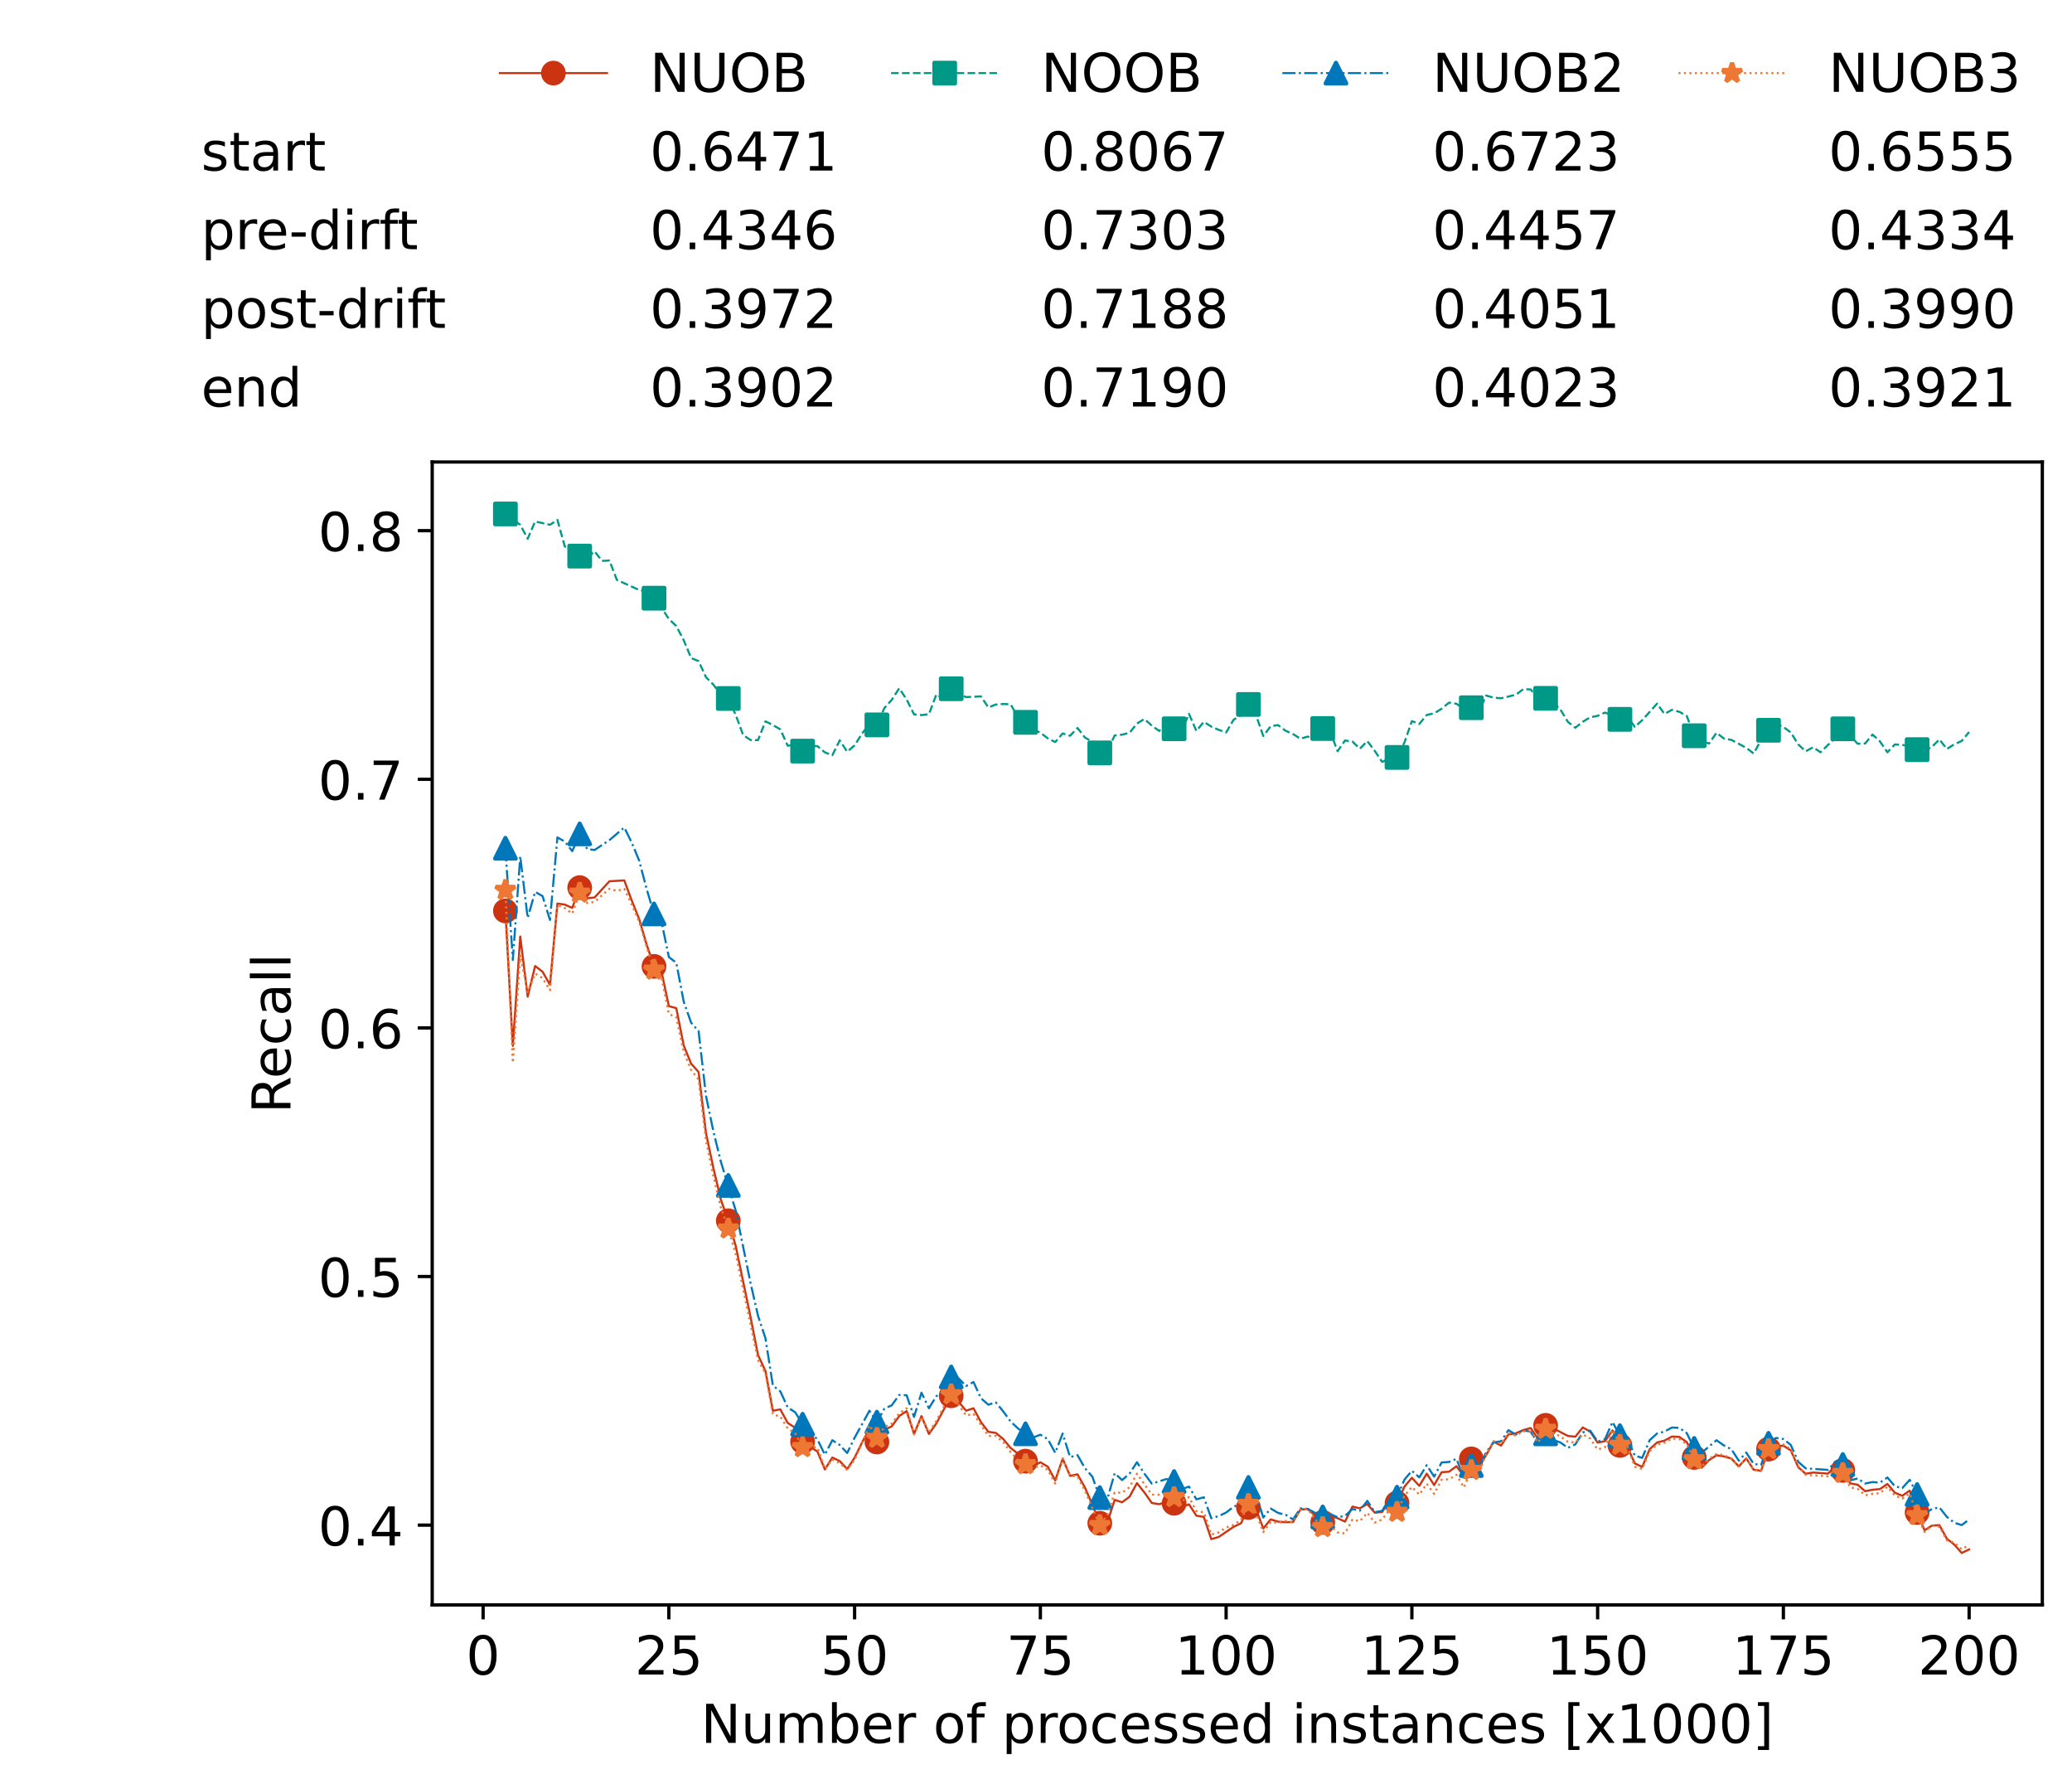 <?xml version="1.0" encoding="utf-8" standalone="no"?>
<!DOCTYPE svg PUBLIC "-//W3C//DTD SVG 1.1//EN"
  "http://www.w3.org/Graphics/SVG/1.1/DTD/svg11.dtd">
<!-- Created with matplotlib (https://matplotlib.org/) -->
<svg height="432.615pt" version="1.1" viewBox="0 0 502.65 432.615" width="502.65pt" xmlns="http://www.w3.org/2000/svg" xmlns:xlink="http://www.w3.org/1999/xlink">
 <defs>
  <style type="text/css">*{stroke-linecap:butt;stroke-linejoin:round;}</style>
 </defs>
 <g id="figure_1">
  <g id="patch_1">
   <path d="M 0 432.615 
L 502.65 432.615 
L 502.65 0 
L 0 0 
z
" style="fill:#ffffff;"/>
  </g>
  <g id="axes_1">
   <g id="patch_2">
    <path d="M 104.85 389.252 
L 495.45 389.252 
L 495.45 112.052 
L 104.85 112.052 
z
" style="fill:#ffffff;"/>
   </g>
   <g id="matplotlib.axis_1">
    <g id="xtick_1">
     <g id="line2d_1">
      <defs>
       <path d="M 0 0 
L 0 3.5 
" id="m24f39ad12a" style="stroke:#000000;stroke-width:0.8;"/>
      </defs>
      <g>
       <use style="stroke:#000000;stroke-width:0.8;" x="117.197" xlink:href="#m24f39ad12a" y="389.252"/>
      </g>
     </g>
     <g id="text_1">
      <!-- 0 -->
      <g transform="translate(113.061 406.13)scale(0.13 -0.13)">
       <defs>
        <path d="M 31.781 66.406 
Q 24.172 66.406 20.328 58.906 
Q 16.5 51.422 16.5 36.375 
Q 16.5 21.391 20.328 13.891 
Q 24.172 6.391 31.781 6.391 
Q 39.453 6.391 43.281 13.891 
Q 47.125 21.391 47.125 36.375 
Q 47.125 51.422 43.281 58.906 
Q 39.453 66.406 31.781 66.406 
z
M 31.781 74.219 
Q 44.047 74.219 50.516 64.516 
Q 56.984 54.828 56.984 36.375 
Q 56.984 17.969 50.516 8.266 
Q 44.047 -1.422 31.781 -1.422 
Q 19.531 -1.422 13.062 8.266 
Q 6.594 17.969 6.594 36.375 
Q 6.594 54.828 13.062 64.516 
Q 19.531 74.219 31.781 74.219 
z
" id="DejaVuSans-48"/>
       </defs>
       <use xlink:href="#DejaVuSans-48"/>
      </g>
     </g>
    </g>
    <g id="xtick_2">
     <g id="line2d_2">
      <g>
       <use style="stroke:#000000;stroke-width:0.8;" x="162.259" xlink:href="#m24f39ad12a" y="389.252"/>
      </g>
     </g>
     <g id="text_2">
      <!-- 25 -->
      <g transform="translate(153.988 406.13)scale(0.13 -0.13)">
       <defs>
        <path d="M 19.188 8.297 
L 53.609 8.297 
L 53.609 0 
L 7.328 0 
L 7.328 8.297 
Q 12.938 14.109 22.625 23.891 
Q 32.328 33.688 34.812 36.531 
Q 39.547 41.844 41.422 45.531 
Q 43.312 49.219 43.312 52.781 
Q 43.312 58.594 39.234 62.25 
Q 35.156 65.922 28.609 65.922 
Q 23.969 65.922 18.812 64.312 
Q 13.672 62.703 7.812 59.422 
L 7.812 69.391 
Q 13.766 71.781 18.938 73 
Q 24.125 74.219 28.422 74.219 
Q 39.75 74.219 46.484 68.547 
Q 53.219 62.891 53.219 53.422 
Q 53.219 48.922 51.531 44.891 
Q 49.859 40.875 45.406 35.406 
Q 44.188 33.984 37.641 27.219 
Q 31.109 20.453 19.188 8.297 
z
" id="DejaVuSans-50"/>
        <path d="M 10.797 72.906 
L 49.516 72.906 
L 49.516 64.594 
L 19.828 64.594 
L 19.828 46.734 
Q 21.969 47.469 24.109 47.828 
Q 26.266 48.188 28.422 48.188 
Q 40.625 48.188 47.75 41.5 
Q 54.891 34.812 54.891 23.391 
Q 54.891 11.625 47.562 5.094 
Q 40.234 -1.422 26.906 -1.422 
Q 22.312 -1.422 17.547 -0.641 
Q 12.797 0.141 7.719 1.703 
L 7.719 11.625 
Q 12.109 9.234 16.797 8.062 
Q 21.484 6.891 26.703 6.891 
Q 35.156 6.891 40.078 11.328 
Q 45.016 15.766 45.016 23.391 
Q 45.016 31 40.078 35.438 
Q 35.156 39.891 26.703 39.891 
Q 22.75 39.891 18.812 39.016 
Q 14.891 38.141 10.797 36.281 
z
" id="DejaVuSans-53"/>
       </defs>
       <use xlink:href="#DejaVuSans-50"/>
       <use x="63.623" xlink:href="#DejaVuSans-53"/>
      </g>
     </g>
    </g>
    <g id="xtick_3">
     <g id="line2d_3">
      <g>
       <use style="stroke:#000000;stroke-width:0.8;" x="207.322" xlink:href="#m24f39ad12a" y="389.252"/>
      </g>
     </g>
     <g id="text_3">
      <!-- 50 -->
      <g transform="translate(199.05 406.13)scale(0.13 -0.13)">
       <use xlink:href="#DejaVuSans-53"/>
       <use x="63.623" xlink:href="#DejaVuSans-48"/>
      </g>
     </g>
    </g>
    <g id="xtick_4">
     <g id="line2d_4">
      <g>
       <use style="stroke:#000000;stroke-width:0.8;" x="252.384" xlink:href="#m24f39ad12a" y="389.252"/>
      </g>
     </g>
     <g id="text_4">
      <!-- 75 -->
      <g transform="translate(244.113 406.13)scale(0.13 -0.13)">
       <defs>
        <path d="M 8.203 72.906 
L 55.078 72.906 
L 55.078 68.703 
L 28.609 0 
L 18.312 0 
L 43.219 64.594 
L 8.203 64.594 
z
" id="DejaVuSans-55"/>
       </defs>
       <use xlink:href="#DejaVuSans-55"/>
       <use x="63.623" xlink:href="#DejaVuSans-53"/>
      </g>
     </g>
    </g>
    <g id="xtick_5">
     <g id="line2d_5">
      <g>
       <use style="stroke:#000000;stroke-width:0.8;" x="297.446" xlink:href="#m24f39ad12a" y="389.252"/>
      </g>
     </g>
     <g id="text_5">
      <!-- 100 -->
      <g transform="translate(285.039 406.13)scale(0.13 -0.13)">
       <defs>
        <path d="M 12.406 8.297 
L 28.516 8.297 
L 28.516 63.922 
L 10.984 60.406 
L 10.984 69.391 
L 28.422 72.906 
L 38.281 72.906 
L 38.281 8.297 
L 54.391 8.297 
L 54.391 0 
L 12.406 0 
z
" id="DejaVuSans-49"/>
       </defs>
       <use xlink:href="#DejaVuSans-49"/>
       <use x="63.623" xlink:href="#DejaVuSans-48"/>
       <use x="127.246" xlink:href="#DejaVuSans-48"/>
      </g>
     </g>
    </g>
    <g id="xtick_6">
     <g id="line2d_6">
      <g>
       <use style="stroke:#000000;stroke-width:0.8;" x="342.509" xlink:href="#m24f39ad12a" y="389.252"/>
      </g>
     </g>
     <g id="text_6">
      <!-- 125 -->
      <g transform="translate(330.102 406.13)scale(0.13 -0.13)">
       <use xlink:href="#DejaVuSans-49"/>
       <use x="63.623" xlink:href="#DejaVuSans-50"/>
       <use x="127.246" xlink:href="#DejaVuSans-53"/>
      </g>
     </g>
    </g>
    <g id="xtick_7">
     <g id="line2d_7">
      <g>
       <use style="stroke:#000000;stroke-width:0.8;" x="387.571" xlink:href="#m24f39ad12a" y="389.252"/>
      </g>
     </g>
     <g id="text_7">
      <!-- 150 -->
      <g transform="translate(375.164 406.13)scale(0.13 -0.13)">
       <use xlink:href="#DejaVuSans-49"/>
       <use x="63.623" xlink:href="#DejaVuSans-53"/>
       <use x="127.246" xlink:href="#DejaVuSans-48"/>
      </g>
     </g>
    </g>
    <g id="xtick_8">
     <g id="line2d_8">
      <g>
       <use style="stroke:#000000;stroke-width:0.8;" x="432.633" xlink:href="#m24f39ad12a" y="389.252"/>
      </g>
     </g>
     <g id="text_8">
      <!-- 175 -->
      <g transform="translate(420.226 406.13)scale(0.13 -0.13)">
       <use xlink:href="#DejaVuSans-49"/>
       <use x="63.623" xlink:href="#DejaVuSans-55"/>
       <use x="127.246" xlink:href="#DejaVuSans-53"/>
      </g>
     </g>
    </g>
    <g id="xtick_9">
     <g id="line2d_9">
      <g>
       <use style="stroke:#000000;stroke-width:0.8;" x="477.695" xlink:href="#m24f39ad12a" y="389.252"/>
      </g>
     </g>
     <g id="text_9">
      <!-- 200 -->
      <g transform="translate(465.289 406.13)scale(0.13 -0.13)">
       <use xlink:href="#DejaVuSans-50"/>
       <use x="63.623" xlink:href="#DejaVuSans-48"/>
       <use x="127.246" xlink:href="#DejaVuSans-48"/>
      </g>
     </g>
    </g>
    <g id="text_10">
     <!-- Number of processed instances [x1000] -->
     <g transform="translate(170.025 422.711)scale(0.13 -0.13)">
      <defs>
       <path d="M 9.812 72.906 
L 23.094 72.906 
L 55.422 11.922 
L 55.422 72.906 
L 64.984 72.906 
L 64.984 0 
L 51.703 0 
L 19.391 60.984 
L 19.391 0 
L 9.812 0 
z
" id="DejaVuSans-78"/>
       <path d="M 8.5 21.578 
L 8.5 54.688 
L 17.484 54.688 
L 17.484 21.922 
Q 17.484 14.156 20.5 10.266 
Q 23.531 6.391 29.594 6.391 
Q 36.859 6.391 41.078 11.031 
Q 45.312 15.672 45.312 23.688 
L 45.312 54.688 
L 54.297 54.688 
L 54.297 0 
L 45.312 0 
L 45.312 8.406 
Q 42.047 3.422 37.719 1 
Q 33.406 -1.422 27.688 -1.422 
Q 18.266 -1.422 13.375 4.438 
Q 8.5 10.297 8.5 21.578 
z
M 31.109 56 
z
" id="DejaVuSans-117"/>
       <path d="M 52 44.188 
Q 55.375 50.25 60.062 53.125 
Q 64.75 56 71.094 56 
Q 79.641 56 84.281 50.016 
Q 88.922 44.047 88.922 33.016 
L 88.922 0 
L 79.891 0 
L 79.891 32.719 
Q 79.891 40.578 77.094 44.375 
Q 74.312 48.188 68.609 48.188 
Q 61.625 48.188 57.562 43.547 
Q 53.516 38.922 53.516 30.906 
L 53.516 0 
L 44.484 0 
L 44.484 32.719 
Q 44.484 40.625 41.703 44.406 
Q 38.922 48.188 33.109 48.188 
Q 26.219 48.188 22.156 43.531 
Q 18.109 38.875 18.109 30.906 
L 18.109 0 
L 9.078 0 
L 9.078 54.688 
L 18.109 54.688 
L 18.109 46.188 
Q 21.188 51.219 25.484 53.609 
Q 29.781 56 35.688 56 
Q 41.656 56 45.828 52.969 
Q 50 49.953 52 44.188 
z
" id="DejaVuSans-109"/>
       <path d="M 48.688 27.297 
Q 48.688 37.203 44.609 42.844 
Q 40.531 48.484 33.406 48.484 
Q 26.266 48.484 22.188 42.844 
Q 18.109 37.203 18.109 27.297 
Q 18.109 17.391 22.188 11.75 
Q 26.266 6.109 33.406 6.109 
Q 40.531 6.109 44.609 11.75 
Q 48.688 17.391 48.688 27.297 
z
M 18.109 46.391 
Q 20.953 51.266 25.266 53.625 
Q 29.594 56 35.594 56 
Q 45.562 56 51.781 48.094 
Q 58.016 40.188 58.016 27.297 
Q 58.016 14.406 51.781 6.484 
Q 45.562 -1.422 35.594 -1.422 
Q 29.594 -1.422 25.266 0.953 
Q 20.953 3.328 18.109 8.203 
L 18.109 0 
L 9.078 0 
L 9.078 75.984 
L 18.109 75.984 
z
" id="DejaVuSans-98"/>
       <path d="M 56.203 29.594 
L 56.203 25.203 
L 14.891 25.203 
Q 15.484 15.922 20.484 11.062 
Q 25.484 6.203 34.422 6.203 
Q 39.594 6.203 44.453 7.469 
Q 49.312 8.734 54.109 11.281 
L 54.109 2.781 
Q 49.266 0.734 44.188 -0.344 
Q 39.109 -1.422 33.891 -1.422 
Q 20.797 -1.422 13.156 6.188 
Q 5.516 13.812 5.516 26.812 
Q 5.516 40.234 12.766 48.109 
Q 20.016 56 32.328 56 
Q 43.359 56 49.781 48.891 
Q 56.203 41.797 56.203 29.594 
z
M 47.219 32.234 
Q 47.125 39.594 43.094 43.984 
Q 39.062 48.391 32.422 48.391 
Q 24.906 48.391 20.391 44.141 
Q 15.875 39.891 15.188 32.172 
z
" id="DejaVuSans-101"/>
       <path d="M 41.109 46.297 
Q 39.594 47.172 37.812 47.578 
Q 36.031 48 33.891 48 
Q 26.266 48 22.188 43.047 
Q 18.109 38.094 18.109 28.812 
L 18.109 0 
L 9.078 0 
L 9.078 54.688 
L 18.109 54.688 
L 18.109 46.188 
Q 20.953 51.172 25.484 53.578 
Q 30.031 56 36.531 56 
Q 37.453 56 38.578 55.875 
Q 39.703 55.766 41.062 55.516 
z
" id="DejaVuSans-114"/>
       <path id="DejaVuSans-32"/>
       <path d="M 30.609 48.391 
Q 23.391 48.391 19.188 42.75 
Q 14.984 37.109 14.984 27.297 
Q 14.984 17.484 19.156 11.844 
Q 23.344 6.203 30.609 6.203 
Q 37.797 6.203 41.984 11.859 
Q 46.188 17.531 46.188 27.297 
Q 46.188 37.016 41.984 42.703 
Q 37.797 48.391 30.609 48.391 
z
M 30.609 56 
Q 42.328 56 49.016 48.375 
Q 55.719 40.766 55.719 27.297 
Q 55.719 13.875 49.016 6.219 
Q 42.328 -1.422 30.609 -1.422 
Q 18.844 -1.422 12.172 6.219 
Q 5.516 13.875 5.516 27.297 
Q 5.516 40.766 12.172 48.375 
Q 18.844 56 30.609 56 
z
" id="DejaVuSans-111"/>
       <path d="M 37.109 75.984 
L 37.109 68.5 
L 28.516 68.5 
Q 23.688 68.5 21.797 66.547 
Q 19.922 64.594 19.922 59.516 
L 19.922 54.688 
L 34.719 54.688 
L 34.719 47.703 
L 19.922 47.703 
L 19.922 0 
L 10.891 0 
L 10.891 47.703 
L 2.297 47.703 
L 2.297 54.688 
L 10.891 54.688 
L 10.891 58.5 
Q 10.891 67.625 15.141 71.797 
Q 19.391 75.984 28.609 75.984 
z
" id="DejaVuSans-102"/>
       <path d="M 18.109 8.203 
L 18.109 -20.797 
L 9.078 -20.797 
L 9.078 54.688 
L 18.109 54.688 
L 18.109 46.391 
Q 20.953 51.266 25.266 53.625 
Q 29.594 56 35.594 56 
Q 45.562 56 51.781 48.094 
Q 58.016 40.188 58.016 27.297 
Q 58.016 14.406 51.781 6.484 
Q 45.562 -1.422 35.594 -1.422 
Q 29.594 -1.422 25.266 0.953 
Q 20.953 3.328 18.109 8.203 
z
M 48.688 27.297 
Q 48.688 37.203 44.609 42.844 
Q 40.531 48.484 33.406 48.484 
Q 26.266 48.484 22.188 42.844 
Q 18.109 37.203 18.109 27.297 
Q 18.109 17.391 22.188 11.75 
Q 26.266 6.109 33.406 6.109 
Q 40.531 6.109 44.609 11.75 
Q 48.688 17.391 48.688 27.297 
z
" id="DejaVuSans-112"/>
       <path d="M 48.781 52.594 
L 48.781 44.188 
Q 44.969 46.297 41.141 47.344 
Q 37.312 48.391 33.406 48.391 
Q 24.656 48.391 19.812 42.844 
Q 14.984 37.312 14.984 27.297 
Q 14.984 17.281 19.812 11.734 
Q 24.656 6.203 33.406 6.203 
Q 37.312 6.203 41.141 7.25 
Q 44.969 8.297 48.781 10.406 
L 48.781 2.094 
Q 45.016 0.344 40.984 -0.531 
Q 36.969 -1.422 32.422 -1.422 
Q 20.062 -1.422 12.781 6.344 
Q 5.516 14.109 5.516 27.297 
Q 5.516 40.672 12.859 48.328 
Q 20.219 56 33.016 56 
Q 37.156 56 41.109 55.141 
Q 45.062 54.297 48.781 52.594 
z
" id="DejaVuSans-99"/>
       <path d="M 44.281 53.078 
L 44.281 44.578 
Q 40.484 46.531 36.375 47.5 
Q 32.281 48.484 27.875 48.484 
Q 21.188 48.484 17.844 46.438 
Q 14.5 44.391 14.5 40.281 
Q 14.5 37.156 16.891 35.375 
Q 19.281 33.594 26.516 31.984 
L 29.594 31.297 
Q 39.156 29.25 43.188 25.516 
Q 47.219 21.781 47.219 15.094 
Q 47.219 7.469 41.188 3.016 
Q 35.156 -1.422 24.609 -1.422 
Q 20.219 -1.422 15.453 -0.562 
Q 10.688 0.297 5.422 2 
L 5.422 11.281 
Q 10.406 8.688 15.234 7.391 
Q 20.062 6.109 24.812 6.109 
Q 31.156 6.109 34.562 8.281 
Q 37.984 10.453 37.984 14.406 
Q 37.984 18.062 35.516 20.016 
Q 33.062 21.969 24.703 23.781 
L 21.578 24.516 
Q 13.234 26.266 9.516 29.906 
Q 5.812 33.547 5.812 39.891 
Q 5.812 47.609 11.281 51.797 
Q 16.75 56 26.812 56 
Q 31.781 56 36.172 55.266 
Q 40.578 54.547 44.281 53.078 
z
" id="DejaVuSans-115"/>
       <path d="M 45.406 46.391 
L 45.406 75.984 
L 54.391 75.984 
L 54.391 0 
L 45.406 0 
L 45.406 8.203 
Q 42.578 3.328 38.25 0.953 
Q 33.938 -1.422 27.875 -1.422 
Q 17.969 -1.422 11.734 6.484 
Q 5.516 14.406 5.516 27.297 
Q 5.516 40.188 11.734 48.094 
Q 17.969 56 27.875 56 
Q 33.938 56 38.25 53.625 
Q 42.578 51.266 45.406 46.391 
z
M 14.797 27.297 
Q 14.797 17.391 18.875 11.75 
Q 22.953 6.109 30.078 6.109 
Q 37.203 6.109 41.297 11.75 
Q 45.406 17.391 45.406 27.297 
Q 45.406 37.203 41.297 42.844 
Q 37.203 48.484 30.078 48.484 
Q 22.953 48.484 18.875 42.844 
Q 14.797 37.203 14.797 27.297 
z
" id="DejaVuSans-100"/>
       <path d="M 9.422 54.688 
L 18.406 54.688 
L 18.406 0 
L 9.422 0 
z
M 9.422 75.984 
L 18.406 75.984 
L 18.406 64.594 
L 9.422 64.594 
z
" id="DejaVuSans-105"/>
       <path d="M 54.891 33.016 
L 54.891 0 
L 45.906 0 
L 45.906 32.719 
Q 45.906 40.484 42.875 44.328 
Q 39.844 48.188 33.797 48.188 
Q 26.516 48.188 22.312 43.547 
Q 18.109 38.922 18.109 30.906 
L 18.109 0 
L 9.078 0 
L 9.078 54.688 
L 18.109 54.688 
L 18.109 46.188 
Q 21.344 51.125 25.703 53.562 
Q 30.078 56 35.797 56 
Q 45.219 56 50.047 50.172 
Q 54.891 44.344 54.891 33.016 
z
" id="DejaVuSans-110"/>
       <path d="M 18.312 70.219 
L 18.312 54.688 
L 36.812 54.688 
L 36.812 47.703 
L 18.312 47.703 
L 18.312 18.016 
Q 18.312 11.328 20.141 9.422 
Q 21.969 7.516 27.594 7.516 
L 36.812 7.516 
L 36.812 0 
L 27.594 0 
Q 17.188 0 13.234 3.875 
Q 9.281 7.766 9.281 18.016 
L 9.281 47.703 
L 2.688 47.703 
L 2.688 54.688 
L 9.281 54.688 
L 9.281 70.219 
z
" id="DejaVuSans-116"/>
       <path d="M 34.281 27.484 
Q 23.391 27.484 19.188 25 
Q 14.984 22.516 14.984 16.5 
Q 14.984 11.719 18.141 8.906 
Q 21.297 6.109 26.703 6.109 
Q 34.188 6.109 38.703 11.406 
Q 43.219 16.703 43.219 25.484 
L 43.219 27.484 
z
M 52.203 31.203 
L 52.203 0 
L 43.219 0 
L 43.219 8.297 
Q 40.141 3.328 35.547 0.953 
Q 30.953 -1.422 24.312 -1.422 
Q 15.922 -1.422 10.953 3.297 
Q 6 8.016 6 15.922 
Q 6 25.141 12.172 29.828 
Q 18.359 34.516 30.609 34.516 
L 43.219 34.516 
L 43.219 35.406 
Q 43.219 41.609 39.141 45 
Q 35.062 48.391 27.688 48.391 
Q 23 48.391 18.547 47.266 
Q 14.109 46.141 10.016 43.891 
L 10.016 52.203 
Q 14.938 54.109 19.578 55.047 
Q 24.219 56 28.609 56 
Q 40.484 56 46.344 49.844 
Q 52.203 43.703 52.203 31.203 
z
" id="DejaVuSans-97"/>
       <path d="M 8.594 75.984 
L 29.297 75.984 
L 29.297 69 
L 17.578 69 
L 17.578 -6.203 
L 29.297 -6.203 
L 29.297 -13.188 
L 8.594 -13.188 
z
" id="DejaVuSans-91"/>
       <path d="M 54.891 54.688 
L 35.109 28.078 
L 55.906 0 
L 45.312 0 
L 29.391 21.484 
L 13.484 0 
L 2.875 0 
L 24.125 28.609 
L 4.688 54.688 
L 15.281 54.688 
L 29.781 35.203 
L 44.281 54.688 
z
" id="DejaVuSans-120"/>
       <path d="M 30.422 75.984 
L 30.422 -13.188 
L 9.719 -13.188 
L 9.719 -6.203 
L 21.391 -6.203 
L 21.391 69 
L 9.719 69 
L 9.719 75.984 
z
" id="DejaVuSans-93"/>
      </defs>
      <use xlink:href="#DejaVuSans-78"/>
      <use x="74.805" xlink:href="#DejaVuSans-117"/>
      <use x="138.184" xlink:href="#DejaVuSans-109"/>
      <use x="235.596" xlink:href="#DejaVuSans-98"/>
      <use x="299.072" xlink:href="#DejaVuSans-101"/>
      <use x="360.596" xlink:href="#DejaVuSans-114"/>
      <use x="401.709" xlink:href="#DejaVuSans-32"/>
      <use x="433.496" xlink:href="#DejaVuSans-111"/>
      <use x="494.678" xlink:href="#DejaVuSans-102"/>
      <use x="529.883" xlink:href="#DejaVuSans-32"/>
      <use x="561.67" xlink:href="#DejaVuSans-112"/>
      <use x="625.146" xlink:href="#DejaVuSans-114"/>
      <use x="664.01" xlink:href="#DejaVuSans-111"/>
      <use x="725.191" xlink:href="#DejaVuSans-99"/>
      <use x="780.172" xlink:href="#DejaVuSans-101"/>
      <use x="841.695" xlink:href="#DejaVuSans-115"/>
      <use x="893.795" xlink:href="#DejaVuSans-115"/>
      <use x="945.895" xlink:href="#DejaVuSans-101"/>
      <use x="1007.418" xlink:href="#DejaVuSans-100"/>
      <use x="1070.895" xlink:href="#DejaVuSans-32"/>
      <use x="1102.682" xlink:href="#DejaVuSans-105"/>
      <use x="1130.465" xlink:href="#DejaVuSans-110"/>
      <use x="1193.844" xlink:href="#DejaVuSans-115"/>
      <use x="1245.943" xlink:href="#DejaVuSans-116"/>
      <use x="1285.152" xlink:href="#DejaVuSans-97"/>
      <use x="1346.432" xlink:href="#DejaVuSans-110"/>
      <use x="1409.811" xlink:href="#DejaVuSans-99"/>
      <use x="1464.791" xlink:href="#DejaVuSans-101"/>
      <use x="1526.314" xlink:href="#DejaVuSans-115"/>
      <use x="1578.414" xlink:href="#DejaVuSans-32"/>
      <use x="1610.201" xlink:href="#DejaVuSans-91"/>
      <use x="1649.215" xlink:href="#DejaVuSans-120"/>
      <use x="1708.395" xlink:href="#DejaVuSans-49"/>
      <use x="1772.018" xlink:href="#DejaVuSans-48"/>
      <use x="1835.641" xlink:href="#DejaVuSans-48"/>
      <use x="1899.264" xlink:href="#DejaVuSans-48"/>
      <use x="1962.887" xlink:href="#DejaVuSans-93"/>
     </g>
    </g>
   </g>
   <g id="matplotlib.axis_2">
    <g id="ytick_1">
     <g id="line2d_10">
      <defs>
       <path d="M 0 0 
L -3.5 0 
" id="m85129535a7" style="stroke:#000000;stroke-width:0.8;"/>
      </defs>
      <g>
       <use style="stroke:#000000;stroke-width:0.8;" x="104.85" xlink:href="#m85129535a7" y="369.896"/>
      </g>
     </g>
     <g id="text_11">
      <!-- 0.4 -->
      <g transform="translate(77.176 374.835)scale(0.13 -0.13)">
       <defs>
        <path d="M 10.688 12.406 
L 21 12.406 
L 21 0 
L 10.688 0 
z
" id="DejaVuSans-46"/>
        <path d="M 37.797 64.312 
L 12.891 25.391 
L 37.797 25.391 
z
M 35.203 72.906 
L 47.609 72.906 
L 47.609 25.391 
L 58.016 25.391 
L 58.016 17.188 
L 47.609 17.188 
L 47.609 0 
L 37.797 0 
L 37.797 17.188 
L 4.891 17.188 
L 4.891 26.703 
z
" id="DejaVuSans-52"/>
       </defs>
       <use xlink:href="#DejaVuSans-48"/>
       <use x="63.623" xlink:href="#DejaVuSans-46"/>
       <use x="95.41" xlink:href="#DejaVuSans-52"/>
      </g>
     </g>
    </g>
    <g id="ytick_2">
     <g id="line2d_11">
      <g>
       <use style="stroke:#000000;stroke-width:0.8;" x="104.85" xlink:href="#m85129535a7" y="309.598"/>
      </g>
     </g>
     <g id="text_12">
      <!-- 0.5 -->
      <g transform="translate(77.176 314.537)scale(0.13 -0.13)">
       <use xlink:href="#DejaVuSans-48"/>
       <use x="63.623" xlink:href="#DejaVuSans-46"/>
       <use x="95.41" xlink:href="#DejaVuSans-53"/>
      </g>
     </g>
    </g>
    <g id="ytick_3">
     <g id="line2d_12">
      <g>
       <use style="stroke:#000000;stroke-width:0.8;" x="104.85" xlink:href="#m85129535a7" y="249.301"/>
      </g>
     </g>
     <g id="text_13">
      <!-- 0.6 -->
      <g transform="translate(77.176 254.24)scale(0.13 -0.13)">
       <defs>
        <path d="M 33.016 40.375 
Q 26.375 40.375 22.484 35.828 
Q 18.609 31.297 18.609 23.391 
Q 18.609 15.531 22.484 10.953 
Q 26.375 6.391 33.016 6.391 
Q 39.656 6.391 43.531 10.953 
Q 47.406 15.531 47.406 23.391 
Q 47.406 31.297 43.531 35.828 
Q 39.656 40.375 33.016 40.375 
z
M 52.594 71.297 
L 52.594 62.312 
Q 48.875 64.062 45.094 64.984 
Q 41.312 65.922 37.594 65.922 
Q 27.828 65.922 22.672 59.328 
Q 17.531 52.734 16.797 39.406 
Q 19.672 43.656 24.016 45.922 
Q 28.375 48.188 33.594 48.188 
Q 44.578 48.188 50.953 41.516 
Q 57.328 34.859 57.328 23.391 
Q 57.328 12.156 50.688 5.359 
Q 44.047 -1.422 33.016 -1.422 
Q 20.359 -1.422 13.672 8.266 
Q 6.984 17.969 6.984 36.375 
Q 6.984 53.656 15.188 63.938 
Q 23.391 74.219 37.203 74.219 
Q 40.922 74.219 44.703 73.484 
Q 48.484 72.75 52.594 71.297 
z
" id="DejaVuSans-54"/>
       </defs>
       <use xlink:href="#DejaVuSans-48"/>
       <use x="63.623" xlink:href="#DejaVuSans-46"/>
       <use x="95.41" xlink:href="#DejaVuSans-54"/>
      </g>
     </g>
    </g>
    <g id="ytick_4">
     <g id="line2d_13">
      <g>
       <use style="stroke:#000000;stroke-width:0.8;" x="104.85" xlink:href="#m85129535a7" y="189.003"/>
      </g>
     </g>
     <g id="text_14">
      <!-- 0.7 -->
      <g transform="translate(77.176 193.942)scale(0.13 -0.13)">
       <use xlink:href="#DejaVuSans-48"/>
       <use x="63.623" xlink:href="#DejaVuSans-46"/>
       <use x="95.41" xlink:href="#DejaVuSans-55"/>
      </g>
     </g>
    </g>
    <g id="ytick_5">
     <g id="line2d_14">
      <g>
       <use style="stroke:#000000;stroke-width:0.8;" x="104.85" xlink:href="#m85129535a7" y="128.705"/>
      </g>
     </g>
     <g id="text_15">
      <!-- 0.8 -->
      <g transform="translate(77.176 133.644)scale(0.13 -0.13)">
       <defs>
        <path d="M 31.781 34.625 
Q 24.75 34.625 20.719 30.859 
Q 16.703 27.094 16.703 20.516 
Q 16.703 13.922 20.719 10.156 
Q 24.75 6.391 31.781 6.391 
Q 38.812 6.391 42.859 10.172 
Q 46.922 13.969 46.922 20.516 
Q 46.922 27.094 42.891 30.859 
Q 38.875 34.625 31.781 34.625 
z
M 21.922 38.812 
Q 15.578 40.375 12.031 44.719 
Q 8.5 49.078 8.5 55.328 
Q 8.5 64.062 14.719 69.141 
Q 20.953 74.219 31.781 74.219 
Q 42.672 74.219 48.875 69.141 
Q 55.078 64.062 55.078 55.328 
Q 55.078 49.078 51.531 44.719 
Q 48 40.375 41.703 38.812 
Q 48.828 37.156 52.797 32.312 
Q 56.781 27.484 56.781 20.516 
Q 56.781 9.906 50.312 4.234 
Q 43.844 -1.422 31.781 -1.422 
Q 19.734 -1.422 13.25 4.234 
Q 6.781 9.906 6.781 20.516 
Q 6.781 27.484 10.781 32.312 
Q 14.797 37.156 21.922 38.812 
z
M 18.312 54.391 
Q 18.312 48.734 21.844 45.562 
Q 25.391 42.391 31.781 42.391 
Q 38.141 42.391 41.719 45.562 
Q 45.312 48.734 45.312 54.391 
Q 45.312 60.062 41.719 63.234 
Q 38.141 66.406 31.781 66.406 
Q 25.391 66.406 21.844 63.234 
Q 18.312 60.062 18.312 54.391 
z
" id="DejaVuSans-56"/>
       </defs>
       <use xlink:href="#DejaVuSans-48"/>
       <use x="63.623" xlink:href="#DejaVuSans-46"/>
       <use x="95.41" xlink:href="#DejaVuSans-56"/>
      </g>
     </g>
    </g>
    <g id="text_16">
     <!-- Recall -->
     <g transform="translate(70.472 270.044)rotate(-90)scale(0.13 -0.13)">
      <defs>
       <path d="M 44.391 34.188 
Q 47.562 33.109 50.562 29.594 
Q 53.562 26.078 56.594 19.922 
L 66.609 0 
L 56 0 
L 46.688 18.703 
Q 43.062 26.031 39.672 28.422 
Q 36.281 30.812 30.422 30.812 
L 19.672 30.812 
L 19.672 0 
L 9.812 0 
L 9.812 72.906 
L 32.078 72.906 
Q 44.578 72.906 50.734 67.672 
Q 56.891 62.453 56.891 51.906 
Q 56.891 45.016 53.688 40.469 
Q 50.484 35.938 44.391 34.188 
z
M 19.672 64.797 
L 19.672 38.922 
L 32.078 38.922 
Q 39.203 38.922 42.844 42.219 
Q 46.484 45.516 46.484 51.906 
Q 46.484 58.297 42.844 61.547 
Q 39.203 64.797 32.078 64.797 
z
" id="DejaVuSans-82"/>
       <path d="M 9.422 75.984 
L 18.406 75.984 
L 18.406 0 
L 9.422 0 
z
" id="DejaVuSans-108"/>
      </defs>
      <use xlink:href="#DejaVuSans-82"/>
      <use x="64.982" xlink:href="#DejaVuSans-101"/>
      <use x="126.506" xlink:href="#DejaVuSans-99"/>
      <use x="181.486" xlink:href="#DejaVuSans-97"/>
      <use x="242.766" xlink:href="#DejaVuSans-108"/>
      <use x="270.549" xlink:href="#DejaVuSans-108"/>
     </g>
    </g>
   </g>
   <g id="line2d_15"/>
   <g id="line2d_16"/>
   <g id="line2d_17"/>
   <g id="line2d_18"/>
   <g id="line2d_19"/>
   <g id="line2d_20">
    <path clip-path="url(#p7ba32a3ab4)" d="M 122.605 220.925 
L 124.407 253.666 
L 126.21 227.133 
L 128.012 241.72 
L 129.815 234.293 
L 131.617 235.678 
L 133.419 238.842 
L 135.222 219.136 
L 137.024 219.396 
L 138.827 220.194 
L 140.629 215.283 
L 142.432 217.864 
L 144.234 217.673 
L 147.839 213.741 
L 151.444 213.525 
L 153.247 218.384 
L 155.049 222.885 
L 156.852 229.019 
L 158.654 234.375 
L 160.457 235.535 
L 162.259 244.024 
L 164.062 244.513 
L 165.864 253.57 
L 167.667 257.986 
L 169.469 260.005 
L 171.272 274.829 
L 173.074 283.347 
L 174.877 290.96 
L 176.679 296.076 
L 178.482 302.195 
L 182.087 319.485 
L 183.889 328.641 
L 185.692 332.509 
L 187.494 342.155 
L 189.297 341.824 
L 191.099 345.124 
L 192.902 346.271 
L 194.704 349.692 
L 198.309 352.063 
L 200.112 356.386 
L 201.914 353.502 
L 203.717 354.361 
L 205.519 356.3 
L 207.322 353.524 
L 209.124 349.843 
L 210.927 346.626 
L 212.729 349.733 
L 214.532 346.78 
L 216.334 345.939 
L 218.137 343.446 
L 219.939 342.24 
L 221.742 347.773 
L 223.544 343.443 
L 225.347 347.793 
L 227.149 345.226 
L 230.754 338.525 
L 232.557 339.989 
L 234.359 342.142 
L 236.162 341.553 
L 237.964 344.89 
L 239.767 347.272 
L 241.569 347.517 
L 243.372 349.007 
L 245.174 351.185 
L 246.976 352.576 
L 248.779 354.383 
L 250.581 355.639 
L 252.384 354.649 
L 254.186 355.72 
L 255.989 359.043 
L 257.791 353.784 
L 259.594 357.945 
L 261.396 357.574 
L 263.199 360.776 
L 265.001 364.964 
L 266.804 369.442 
L 268.606 369.325 
L 270.409 363.768 
L 272.211 364.358 
L 274.014 363.007 
L 275.816 359.705 
L 277.619 361.975 
L 279.421 364.523 
L 281.224 364.818 
L 283.026 364.231 
L 284.829 364.593 
L 286.631 365.532 
L 288.434 364.842 
L 290.236 367.616 
L 292.039 367.896 
L 293.841 373.287 
L 295.644 372.772 
L 299.249 370.312 
L 301.051 369.46 
L 302.854 365.613 
L 304.656 365.952 
L 306.459 370.691 
L 308.261 368.508 
L 310.064 369.054 
L 311.866 369.186 
L 313.669 369.144 
L 315.471 366.097 
L 317.274 366.009 
L 320.879 369.231 
L 322.681 367.627 
L 324.484 368.212 
L 326.286 369.041 
L 328.089 365.403 
L 329.891 365.813 
L 331.694 364.786 
L 333.496 366.876 
L 335.299 366.711 
L 337.101 363.99 
L 338.904 364.548 
L 340.706 360.562 
L 342.509 358.418 
L 344.311 360.365 
L 346.114 357.407 
L 347.916 360.189 
L 349.719 357.064 
L 351.521 356.939 
L 353.324 355.605 
L 355.126 358.02 
L 356.928 353.831 
L 358.731 355.579 
L 360.533 352.911 
L 362.336 349.669 
L 364.138 350.602 
L 365.941 347.908 
L 367.743 347.616 
L 369.546 346.828 
L 371.348 346.346 
L 373.151 348.991 
L 374.953 345.692 
L 376.756 346.38 
L 380.361 348.269 
L 382.163 348.443 
L 383.966 346.198 
L 385.768 347.22 
L 387.571 349.889 
L 389.373 349.523 
L 391.176 346.907 
L 392.978 350.566 
L 394.781 350.887 
L 396.583 354.912 
L 398.386 355.771 
L 400.188 351.486 
L 401.991 349.856 
L 403.793 349.396 
L 405.596 348.41 
L 407.398 348.506 
L 409.201 349.765 
L 411.003 353.473 
L 412.806 355.972 
L 414.608 354.117 
L 416.411 352.95 
L 418.213 353.223 
L 420.016 353.743 
L 421.818 355.662 
L 423.621 353.692 
L 425.423 356.451 
L 427.226 356.708 
L 429.028 351.458 
L 430.831 350.723 
L 432.633 350.638 
L 434.436 351.765 
L 436.238 355.856 
L 438.041 357.431 
L 439.843 357.137 
L 443.448 357.404 
L 445.251 355.649 
L 447.053 356.62 
L 448.856 359.764 
L 450.658 360.098 
L 452.461 361.659 
L 454.263 361.319 
L 456.066 361.153 
L 457.868 359.906 
L 459.671 362.021 
L 461.473 362.783 
L 463.276 361.521 
L 465.078 366.832 
L 466.881 371.151 
L 468.683 370.004 
L 470.485 369.902 
L 472.288 373.188 
L 474.09 374.61 
L 475.893 376.652 
L 477.695 375.784 
L 477.695 375.784 
" style="fill:none;stroke:#cc3311;stroke-linecap:square;stroke-width:0.5;"/>
    <defs>
     <path d="M 0 2.5 
C 0.663 2.5 1.299 2.237 1.768 1.768 
C 2.237 1.299 2.5 0.663 2.5 0 
C 2.5 -0.663 2.237 -1.299 1.768 -1.768 
C 1.299 -2.237 0.663 -2.5 0 -2.5 
C -0.663 -2.5 -1.299 -2.237 -1.768 -1.768 
C -2.237 -1.299 -2.5 -0.663 -2.5 0 
C -2.5 0.663 -2.237 1.299 -1.768 1.768 
C -1.299 2.237 -0.663 2.5 0 2.5 
z
" id="m87a6d543e5" style="stroke:#cc3311;"/>
    </defs>
    <g clip-path="url(#p7ba32a3ab4)">
     <use style="fill:#cc3311;stroke:#cc3311;" x="122.605" xlink:href="#m87a6d543e5" y="220.925"/>
     <use style="fill:#cc3311;stroke:#cc3311;" x="140.629" xlink:href="#m87a6d543e5" y="215.283"/>
     <use style="fill:#cc3311;stroke:#cc3311;" x="158.654" xlink:href="#m87a6d543e5" y="234.375"/>
     <use style="fill:#cc3311;stroke:#cc3311;" x="176.679" xlink:href="#m87a6d543e5" y="296.076"/>
     <use style="fill:#cc3311;stroke:#cc3311;" x="194.704" xlink:href="#m87a6d543e5" y="349.692"/>
     <use style="fill:#cc3311;stroke:#cc3311;" x="212.729" xlink:href="#m87a6d543e5" y="349.733"/>
     <use style="fill:#cc3311;stroke:#cc3311;" x="230.754" xlink:href="#m87a6d543e5" y="338.525"/>
     <use style="fill:#cc3311;stroke:#cc3311;" x="248.779" xlink:href="#m87a6d543e5" y="354.383"/>
     <use style="fill:#cc3311;stroke:#cc3311;" x="266.804" xlink:href="#m87a6d543e5" y="369.442"/>
     <use style="fill:#cc3311;stroke:#cc3311;" x="284.829" xlink:href="#m87a6d543e5" y="364.593"/>
     <use style="fill:#cc3311;stroke:#cc3311;" x="302.854" xlink:href="#m87a6d543e5" y="365.613"/>
     <use style="fill:#cc3311;stroke:#cc3311;" x="320.879" xlink:href="#m87a6d543e5" y="369.231"/>
     <use style="fill:#cc3311;stroke:#cc3311;" x="338.904" xlink:href="#m87a6d543e5" y="364.548"/>
     <use style="fill:#cc3311;stroke:#cc3311;" x="356.928" xlink:href="#m87a6d543e5" y="353.831"/>
     <use style="fill:#cc3311;stroke:#cc3311;" x="374.953" xlink:href="#m87a6d543e5" y="345.692"/>
     <use style="fill:#cc3311;stroke:#cc3311;" x="392.978" xlink:href="#m87a6d543e5" y="350.566"/>
     <use style="fill:#cc3311;stroke:#cc3311;" x="411.003" xlink:href="#m87a6d543e5" y="353.473"/>
     <use style="fill:#cc3311;stroke:#cc3311;" x="429.028" xlink:href="#m87a6d543e5" y="351.458"/>
     <use style="fill:#cc3311;stroke:#cc3311;" x="447.053" xlink:href="#m87a6d543e5" y="356.62"/>
     <use style="fill:#cc3311;stroke:#cc3311;" x="465.078" xlink:href="#m87a6d543e5" y="366.832"/>
    </g>
   </g>
   <g id="line2d_21"/>
   <g id="line2d_22"/>
   <g id="line2d_23"/>
   <g id="line2d_24"/>
   <g id="line2d_25">
    <path clip-path="url(#p7ba32a3ab4)" d="M 122.605 124.652 
L 126.21 127.281 
L 128.012 130.652 
L 129.815 126.469 
L 133.419 127.282 
L 135.222 126.089 
L 137.024 132.564 
L 138.827 132.909 
L 140.629 134.869 
L 142.432 135.284 
L 144.234 133.715 
L 146.037 136.034 
L 147.839 135.942 
L 149.642 140.647 
L 155.049 143.089 
L 156.852 143.532 
L 158.654 145.088 
L 160.457 147.317 
L 162.259 150.14 
L 164.062 151.834 
L 165.864 155.28 
L 167.667 159.604 
L 169.469 160.339 
L 171.272 164.259 
L 173.074 166.067 
L 174.877 168.503 
L 176.679 169.408 
L 178.482 173.388 
L 180.284 178.284 
L 182.087 179.482 
L 183.889 179.502 
L 185.692 174.955 
L 187.494 175.837 
L 189.297 176.899 
L 191.099 180.867 
L 192.902 180.607 
L 194.704 182.166 
L 196.507 180.904 
L 198.309 180.969 
L 200.112 182.474 
L 201.914 183.176 
L 203.717 179.557 
L 205.519 182.324 
L 207.322 180.774 
L 209.124 177.906 
L 210.927 175.616 
L 212.729 175.807 
L 214.532 171.742 
L 216.334 169.731 
L 218.137 166.939 
L 219.939 169.637 
L 221.742 173.263 
L 223.544 173.432 
L 225.347 173.232 
L 227.149 168.435 
L 228.952 169.422 
L 230.754 167.047 
L 232.557 168.287 
L 234.359 169.077 
L 237.964 168.892 
L 239.767 171.579 
L 241.569 170.869 
L 243.372 170.742 
L 245.174 170.816 
L 246.976 173.989 
L 248.779 175.192 
L 250.581 176.855 
L 252.384 177.706 
L 254.186 179.075 
L 255.989 179.973 
L 257.791 177.887 
L 259.594 178.45 
L 261.396 176.56 
L 263.199 178.879 
L 265.001 179.916 
L 266.804 182.602 
L 268.606 182.111 
L 270.409 178.378 
L 272.211 178.181 
L 274.014 177.733 
L 275.816 175.49 
L 277.619 174.377 
L 279.421 175.985 
L 281.224 177.285 
L 283.026 175.03 
L 284.829 176.752 
L 286.631 177.368 
L 288.434 173.145 
L 290.236 177.277 
L 292.039 175.064 
L 293.841 176.222 
L 295.644 177.012 
L 297.446 177.648 
L 299.249 174.574 
L 301.051 173.41 
L 302.854 170.856 
L 304.656 173.323 
L 306.459 178.511 
L 308.261 176.118 
L 310.064 175.87 
L 311.866 177.225 
L 313.669 178.026 
L 315.471 179.159 
L 317.274 178.645 
L 319.076 179.326 
L 320.879 176.691 
L 322.681 177.368 
L 324.484 182.197 
L 326.286 179.599 
L 328.089 179.849 
L 329.891 181.592 
L 331.694 179.727 
L 333.496 182.113 
L 335.299 184.79 
L 337.101 183.981 
L 338.904 183.701 
L 340.706 180.082 
L 342.509 174.894 
L 344.311 175.586 
L 346.114 173.402 
L 347.916 173.009 
L 349.719 171.903 
L 351.521 170.401 
L 353.324 170.684 
L 355.126 171.868 
L 356.928 171.645 
L 358.731 172.582 
L 360.533 168.699 
L 362.336 169.213 
L 364.138 169.349 
L 367.743 168.499 
L 369.546 167.136 
L 371.348 167.213 
L 373.151 169.696 
L 374.953 169.366 
L 376.756 170.31 
L 378.558 172.119 
L 380.361 175.083 
L 382.163 176.493 
L 383.966 175.052 
L 385.768 173.964 
L 387.571 173.615 
L 389.373 172.814 
L 391.176 173.54 
L 392.978 174.464 
L 394.781 173.696 
L 396.583 176.311 
L 398.386 174.667 
L 401.991 170.657 
L 403.793 173.159 
L 405.596 172.157 
L 407.398 172.637 
L 409.201 173.658 
L 411.003 178.446 
L 412.806 179.753 
L 414.608 180.321 
L 416.411 177.719 
L 418.213 179.122 
L 420.016 179.447 
L 423.621 181.366 
L 425.423 182.746 
L 427.226 179.464 
L 429.028 177.116 
L 430.831 175.507 
L 432.633 176.306 
L 434.436 177.646 
L 436.238 180.549 
L 438.041 182.223 
L 439.843 181.24 
L 441.646 182.452 
L 445.251 178.921 
L 447.053 176.764 
L 448.856 178.473 
L 450.658 180.387 
L 452.461 180.326 
L 454.263 178.153 
L 456.066 179.825 
L 457.868 182.456 
L 459.671 180.555 
L 461.473 180.646 
L 463.276 181.038 
L 465.078 181.809 
L 466.881 182.013 
L 468.683 181.14 
L 470.485 179.324 
L 472.288 181.655 
L 474.09 180.517 
L 475.893 179.712 
L 477.695 177.533 
L 477.695 177.533 
" style="fill:none;stroke:#009988;stroke-dasharray:1.85,0.8;stroke-dashoffset:0;stroke-width:0.5;"/>
    <defs>
     <path d="M -2.5 2.5 
L 2.5 2.5 
L 2.5 -2.5 
L -2.5 -2.5 
z
" id="m10f8bff03c" style="stroke:#009988;stroke-linejoin:miter;"/>
    </defs>
    <g clip-path="url(#p7ba32a3ab4)">
     <use style="fill:#009988;stroke:#009988;stroke-linejoin:miter;" x="122.605" xlink:href="#m10f8bff03c" y="124.652"/>
     <use style="fill:#009988;stroke:#009988;stroke-linejoin:miter;" x="140.629" xlink:href="#m10f8bff03c" y="134.869"/>
     <use style="fill:#009988;stroke:#009988;stroke-linejoin:miter;" x="158.654" xlink:href="#m10f8bff03c" y="145.088"/>
     <use style="fill:#009988;stroke:#009988;stroke-linejoin:miter;" x="176.679" xlink:href="#m10f8bff03c" y="169.408"/>
     <use style="fill:#009988;stroke:#009988;stroke-linejoin:miter;" x="194.704" xlink:href="#m10f8bff03c" y="182.166"/>
     <use style="fill:#009988;stroke:#009988;stroke-linejoin:miter;" x="212.729" xlink:href="#m10f8bff03c" y="175.807"/>
     <use style="fill:#009988;stroke:#009988;stroke-linejoin:miter;" x="230.754" xlink:href="#m10f8bff03c" y="167.047"/>
     <use style="fill:#009988;stroke:#009988;stroke-linejoin:miter;" x="248.779" xlink:href="#m10f8bff03c" y="175.192"/>
     <use style="fill:#009988;stroke:#009988;stroke-linejoin:miter;" x="266.804" xlink:href="#m10f8bff03c" y="182.602"/>
     <use style="fill:#009988;stroke:#009988;stroke-linejoin:miter;" x="284.829" xlink:href="#m10f8bff03c" y="176.752"/>
     <use style="fill:#009988;stroke:#009988;stroke-linejoin:miter;" x="302.854" xlink:href="#m10f8bff03c" y="170.856"/>
     <use style="fill:#009988;stroke:#009988;stroke-linejoin:miter;" x="320.879" xlink:href="#m10f8bff03c" y="176.691"/>
     <use style="fill:#009988;stroke:#009988;stroke-linejoin:miter;" x="338.904" xlink:href="#m10f8bff03c" y="183.701"/>
     <use style="fill:#009988;stroke:#009988;stroke-linejoin:miter;" x="356.928" xlink:href="#m10f8bff03c" y="171.645"/>
     <use style="fill:#009988;stroke:#009988;stroke-linejoin:miter;" x="374.953" xlink:href="#m10f8bff03c" y="169.366"/>
     <use style="fill:#009988;stroke:#009988;stroke-linejoin:miter;" x="392.978" xlink:href="#m10f8bff03c" y="174.464"/>
     <use style="fill:#009988;stroke:#009988;stroke-linejoin:miter;" x="411.003" xlink:href="#m10f8bff03c" y="178.446"/>
     <use style="fill:#009988;stroke:#009988;stroke-linejoin:miter;" x="429.028" xlink:href="#m10f8bff03c" y="177.116"/>
     <use style="fill:#009988;stroke:#009988;stroke-linejoin:miter;" x="447.053" xlink:href="#m10f8bff03c" y="176.764"/>
     <use style="fill:#009988;stroke:#009988;stroke-linejoin:miter;" x="465.078" xlink:href="#m10f8bff03c" y="181.809"/>
    </g>
   </g>
   <g id="line2d_26"/>
   <g id="line2d_27"/>
   <g id="line2d_28"/>
   <g id="line2d_29"/>
   <g id="line2d_30">
    <path clip-path="url(#p7ba32a3ab4)" d="M 122.605 205.724 
L 124.407 232.813 
L 126.21 207.699 
L 128.012 222.622 
L 129.815 216.305 
L 131.617 217.338 
L 133.419 223.122 
L 135.222 203.097 
L 137.024 204.108 
L 138.827 206.435 
L 140.629 202.242 
L 142.432 205.911 
L 144.234 206.156 
L 147.839 203.759 
L 151.444 200.692 
L 153.247 204.35 
L 155.049 208.691 
L 156.852 215.535 
L 158.654 221.651 
L 160.457 223.481 
L 162.259 232.115 
L 164.062 233.507 
L 165.864 242.938 
L 167.667 248.054 
L 169.469 250.074 
L 171.272 265.811 
L 173.074 274.45 
L 174.877 281.759 
L 178.482 293.629 
L 182.087 311.233 
L 183.889 319.12 
L 185.692 324.574 
L 187.494 336.055 
L 189.297 337.447 
L 191.099 341.368 
L 192.902 342.516 
L 194.704 345.425 
L 198.309 349.137 
L 200.112 352.804 
L 201.914 349.302 
L 203.717 350.465 
L 205.519 352.405 
L 207.322 348.687 
L 210.927 342.151 
L 212.729 344.916 
L 214.532 341.668 
L 216.334 340.827 
L 218.137 338.333 
L 219.939 338.396 
L 221.742 343.658 
L 223.544 337.774 
L 225.347 341.55 
L 227.149 338.618 
L 228.952 337.347 
L 230.754 333.962 
L 232.557 334.299 
L 234.359 336.166 
L 236.162 335.182 
L 237.964 339.115 
L 239.767 340.69 
L 241.569 340.127 
L 243.372 342.31 
L 245.174 344.778 
L 246.976 346.453 
L 248.779 347.74 
L 250.581 348.664 
L 252.384 347.966 
L 254.186 349.038 
L 255.989 352.361 
L 257.791 347.685 
L 259.594 353.399 
L 261.396 352.925 
L 263.199 356.089 
L 265.001 358.145 
L 266.804 363.22 
L 268.606 363.661 
L 270.409 357.327 
L 272.211 358.966 
L 274.014 357.414 
L 275.816 354.632 
L 277.619 357.399 
L 279.421 359.837 
L 283.026 358.702 
L 284.829 359.326 
L 286.631 361.186 
L 288.434 360.55 
L 290.236 363.635 
L 292.039 363.142 
L 293.841 368.222 
L 295.644 367.707 
L 297.446 366.841 
L 299.249 365.461 
L 301.051 364.609 
L 302.854 360.762 
L 304.656 362.249 
L 306.459 368.052 
L 308.261 365.87 
L 310.064 366.944 
L 311.866 367.364 
L 313.669 368.519 
L 315.471 365.831 
L 317.274 365.965 
L 320.879 367.909 
L 322.681 367.195 
L 324.484 367.987 
L 326.286 367.667 
L 328.089 365.985 
L 329.891 366.395 
L 331.694 363.997 
L 333.496 366.755 
L 335.299 366.438 
L 337.101 363.4 
L 338.904 363.121 
L 340.706 358.865 
L 342.509 356.721 
L 344.311 358.314 
L 346.114 355.356 
L 347.916 358.138 
L 349.719 354.701 
L 351.521 354.575 
L 353.324 353.82 
L 355.126 358.392 
L 356.928 355.449 
L 358.731 356.015 
L 360.533 352.214 
L 362.336 349.81 
L 364.138 349.56 
L 365.941 346.866 
L 367.743 347.945 
L 369.546 346.861 
L 371.348 347.257 
L 373.151 350.22 
L 374.953 347.758 
L 376.756 349.202 
L 378.558 349.853 
L 380.361 351.145 
L 382.163 350.313 
L 383.966 347.399 
L 385.768 346.976 
L 387.571 349.646 
L 389.373 349.033 
L 391.176 344.862 
L 392.978 348.208 
L 394.781 348.782 
L 396.583 353.036 
L 398.386 353.584 
L 400.188 349.299 
L 401.991 347.669 
L 403.793 347.209 
L 405.596 346.223 
L 407.398 346.319 
L 409.201 347.578 
L 411.003 351.286 
L 412.806 352.336 
L 416.411 349.302 
L 418.213 350.579 
L 420.016 351.477 
L 421.818 354.266 
L 423.621 352.295 
L 425.423 355.055 
L 427.226 355.311 
L 429.028 350.062 
L 430.831 348.752 
L 432.633 349.018 
L 434.436 350.456 
L 436.238 354.547 
L 438.041 356.122 
L 443.448 356.502 
L 445.251 354.476 
L 447.053 355.197 
L 448.856 359.051 
L 450.658 358.57 
L 452.461 359.796 
L 454.263 359.457 
L 456.066 359.584 
L 457.868 358.337 
L 459.671 360.451 
L 461.473 360.923 
L 463.276 358.908 
L 465.078 362.479 
L 466.881 367.119 
L 468.683 365.972 
L 470.485 365.599 
L 472.288 367.89 
L 474.09 369.313 
L 475.893 369.883 
L 477.695 368.525 
L 477.695 368.525 
" style="fill:none;stroke:#0077bb;stroke-dasharray:3.2,0.8,0.5,0.8;stroke-dashoffset:0;stroke-width:0.5;"/>
    <defs>
     <path d="M 0 -2.5 
L -2.5 2.5 
L 2.5 2.5 
z
" id="mf96cc36dac" style="stroke:#0077bb;stroke-linejoin:miter;"/>
    </defs>
    <g clip-path="url(#p7ba32a3ab4)">
     <use style="fill:#0077bb;stroke:#0077bb;stroke-linejoin:miter;" x="122.605" xlink:href="#mf96cc36dac" y="205.724"/>
     <use style="fill:#0077bb;stroke:#0077bb;stroke-linejoin:miter;" x="140.629" xlink:href="#mf96cc36dac" y="202.242"/>
     <use style="fill:#0077bb;stroke:#0077bb;stroke-linejoin:miter;" x="158.654" xlink:href="#mf96cc36dac" y="221.651"/>
     <use style="fill:#0077bb;stroke:#0077bb;stroke-linejoin:miter;" x="176.679" xlink:href="#mf96cc36dac" y="287.51"/>
     <use style="fill:#0077bb;stroke:#0077bb;stroke-linejoin:miter;" x="194.704" xlink:href="#mf96cc36dac" y="345.425"/>
     <use style="fill:#0077bb;stroke:#0077bb;stroke-linejoin:miter;" x="212.729" xlink:href="#mf96cc36dac" y="344.916"/>
     <use style="fill:#0077bb;stroke:#0077bb;stroke-linejoin:miter;" x="230.754" xlink:href="#mf96cc36dac" y="333.962"/>
     <use style="fill:#0077bb;stroke:#0077bb;stroke-linejoin:miter;" x="248.779" xlink:href="#mf96cc36dac" y="347.74"/>
     <use style="fill:#0077bb;stroke:#0077bb;stroke-linejoin:miter;" x="266.804" xlink:href="#mf96cc36dac" y="363.22"/>
     <use style="fill:#0077bb;stroke:#0077bb;stroke-linejoin:miter;" x="284.829" xlink:href="#mf96cc36dac" y="359.326"/>
     <use style="fill:#0077bb;stroke:#0077bb;stroke-linejoin:miter;" x="302.854" xlink:href="#mf96cc36dac" y="360.762"/>
     <use style="fill:#0077bb;stroke:#0077bb;stroke-linejoin:miter;" x="320.879" xlink:href="#mf96cc36dac" y="367.909"/>
     <use style="fill:#0077bb;stroke:#0077bb;stroke-linejoin:miter;" x="338.904" xlink:href="#mf96cc36dac" y="363.121"/>
     <use style="fill:#0077bb;stroke:#0077bb;stroke-linejoin:miter;" x="356.928" xlink:href="#mf96cc36dac" y="355.449"/>
     <use style="fill:#0077bb;stroke:#0077bb;stroke-linejoin:miter;" x="374.953" xlink:href="#mf96cc36dac" y="347.758"/>
     <use style="fill:#0077bb;stroke:#0077bb;stroke-linejoin:miter;" x="392.978" xlink:href="#mf96cc36dac" y="348.208"/>
     <use style="fill:#0077bb;stroke:#0077bb;stroke-linejoin:miter;" x="411.003" xlink:href="#mf96cc36dac" y="351.286"/>
     <use style="fill:#0077bb;stroke:#0077bb;stroke-linejoin:miter;" x="429.028" xlink:href="#mf96cc36dac" y="350.062"/>
     <use style="fill:#0077bb;stroke:#0077bb;stroke-linejoin:miter;" x="447.053" xlink:href="#mf96cc36dac" y="355.197"/>
     <use style="fill:#0077bb;stroke:#0077bb;stroke-linejoin:miter;" x="465.078" xlink:href="#mf96cc36dac" y="362.479"/>
    </g>
   </g>
   <g id="line2d_31"/>
   <g id="line2d_32"/>
   <g id="line2d_33"/>
   <g id="line2d_34"/>
   <g id="line2d_35">
    <path clip-path="url(#p7ba32a3ab4)" d="M 122.605 215.858 
L 124.407 257.759 
L 126.21 231.705 
L 128.012 240.627 
L 129.815 236.128 
L 131.617 237.207 
L 133.419 240.153 
L 135.222 219.522 
L 137.024 220.254 
L 138.827 221.575 
L 140.629 216.539 
L 142.432 219.015 
L 144.234 218.736 
L 147.839 215.548 
L 149.642 216.071 
L 151.444 215.558 
L 153.247 219.347 
L 155.049 223.498 
L 156.852 229.601 
L 158.654 235.211 
L 160.457 237.019 
L 162.259 245.917 
L 164.062 246.735 
L 165.864 255.115 
L 167.667 259.531 
L 169.469 261.835 
L 171.272 276.639 
L 173.074 285.268 
L 174.877 292.881 
L 176.679 297.997 
L 178.482 304.116 
L 183.889 329.897 
L 185.692 333.13 
L 187.494 343.038 
L 189.297 343.569 
L 191.099 346.457 
L 192.902 347.605 
L 194.704 351.025 
L 196.507 350.927 
L 198.309 351.042 
L 200.112 356.266 
L 201.914 353.998 
L 203.717 354.856 
L 205.519 356.511 
L 207.322 354.059 
L 209.124 350.036 
L 210.927 345.661 
L 212.729 348.768 
L 214.532 346.111 
L 216.334 345.27 
L 218.137 342.776 
L 219.939 341.57 
L 221.742 347.919 
L 223.544 343.588 
L 225.347 347.365 
L 227.149 344.598 
L 228.952 341.195 
L 230.754 338.195 
L 234.359 343.298 
L 236.162 342.905 
L 239.767 348.279 
L 241.569 348.254 
L 243.372 349.744 
L 245.174 352.212 
L 246.976 354.121 
L 250.581 356.109 
L 252.384 355.412 
L 254.186 356.483 
L 255.989 359.806 
L 257.791 353.732 
L 259.594 357.893 
L 261.396 358.096 
L 263.199 361.559 
L 266.804 369.926 
L 268.606 367.544 
L 270.409 361.988 
L 272.211 362.053 
L 274.014 360.702 
L 275.816 357.418 
L 279.421 362.505 
L 281.224 362.51 
L 283.026 362.258 
L 286.631 364.082 
L 288.434 363.099 
L 290.236 366.495 
L 292.039 366.774 
L 293.841 372.166 
L 295.644 371.65 
L 297.446 370.479 
L 299.249 369.826 
L 301.051 368.635 
L 302.854 364.787 
L 304.656 366.844 
L 306.459 371.583 
L 308.261 369.116 
L 310.064 369.347 
L 311.866 368.908 
L 313.669 369.161 
L 315.471 366.115 
L 317.274 366.027 
L 319.076 368.557 
L 320.879 370.411 
L 322.681 369.989 
L 324.484 371.681 
L 326.286 371.888 
L 328.089 368.546 
L 329.891 368.956 
L 331.694 366.9 
L 333.496 369.287 
L 335.299 368.536 
L 337.101 366.154 
L 338.904 366.712 
L 340.706 362.767 
L 342.509 360.623 
L 344.311 362.5 
L 346.114 359.857 
L 347.916 362.32 
L 349.719 358.899 
L 351.521 358.774 
L 353.324 357.688 
L 355.126 360.752 
L 356.928 356.563 
L 358.731 357.128 
L 360.533 352.775 
L 362.336 349.533 
L 364.138 350.169 
L 365.941 347.476 
L 367.743 348.212 
L 369.546 347.128 
L 371.348 347.231 
L 373.151 349.877 
L 374.953 346.578 
L 378.558 348.396 
L 380.361 349.688 
L 382.163 349.861 
L 383.966 347.885 
L 385.768 348.906 
L 387.571 351.576 
L 389.373 350.963 
L 391.176 346.793 
L 392.978 350.452 
L 394.781 350.773 
L 396.583 355.728 
L 398.386 356.276 
L 400.188 351.991 
L 401.991 350.361 
L 403.793 349.901 
L 405.596 348.916 
L 407.398 349.011 
L 409.201 350.27 
L 411.003 353.978 
L 412.806 355.677 
L 414.608 353.822 
L 416.411 352.655 
L 418.213 352.927 
L 420.016 353.783 
L 421.818 355.702 
L 423.621 353.731 
L 425.423 356.491 
L 427.226 356.747 
L 429.028 351.498 
L 430.831 350.762 
L 432.633 350.327 
L 434.436 351.451 
L 436.238 355.542 
L 438.041 357.685 
L 443.448 358.066 
L 445.251 356.311 
L 447.053 357.282 
L 448.856 360.754 
L 450.658 361.088 
L 452.461 362.648 
L 454.263 362.309 
L 456.066 362.143 
L 457.868 360.595 
L 459.671 362.709 
L 461.473 363.471 
L 463.276 362.21 
L 465.078 367.52 
L 466.881 371.534 
L 468.683 370.067 
L 470.485 370.28 
L 472.288 373.565 
L 474.09 374.134 
L 475.893 375.768 
L 477.695 374.655 
L 477.695 374.655 
" style="fill:none;stroke:#ee7733;stroke-dasharray:0.5,0.825;stroke-dashoffset:0;stroke-width:0.5;"/>
    <defs>
     <path d="M 0 -2.5 
L -0.561 -0.773 
L -2.378 -0.773 
L -0.908 0.295 
L -1.469 2.023 
L -0 0.955 
L 1.469 2.023 
L 0.908 0.295 
L 2.378 -0.773 
L 0.561 -0.773 
z
" id="m60eae86820" style="stroke:#ee7733;stroke-linejoin:bevel;"/>
    </defs>
    <g clip-path="url(#p7ba32a3ab4)">
     <use style="fill:#ee7733;stroke:#ee7733;stroke-linejoin:bevel;" x="122.605" xlink:href="#m60eae86820" y="215.858"/>
     <use style="fill:#ee7733;stroke:#ee7733;stroke-linejoin:bevel;" x="140.629" xlink:href="#m60eae86820" y="216.539"/>
     <use style="fill:#ee7733;stroke:#ee7733;stroke-linejoin:bevel;" x="158.654" xlink:href="#m60eae86820" y="235.211"/>
     <use style="fill:#ee7733;stroke:#ee7733;stroke-linejoin:bevel;" x="176.679" xlink:href="#m60eae86820" y="297.997"/>
     <use style="fill:#ee7733;stroke:#ee7733;stroke-linejoin:bevel;" x="194.704" xlink:href="#m60eae86820" y="351.025"/>
     <use style="fill:#ee7733;stroke:#ee7733;stroke-linejoin:bevel;" x="212.729" xlink:href="#m60eae86820" y="348.768"/>
     <use style="fill:#ee7733;stroke:#ee7733;stroke-linejoin:bevel;" x="230.754" xlink:href="#m60eae86820" y="338.195"/>
     <use style="fill:#ee7733;stroke:#ee7733;stroke-linejoin:bevel;" x="248.779" xlink:href="#m60eae86820" y="355.149"/>
     <use style="fill:#ee7733;stroke:#ee7733;stroke-linejoin:bevel;" x="266.804" xlink:href="#m60eae86820" y="369.926"/>
     <use style="fill:#ee7733;stroke:#ee7733;stroke-linejoin:bevel;" x="284.829" xlink:href="#m60eae86820" y="363.143"/>
     <use style="fill:#ee7733;stroke:#ee7733;stroke-linejoin:bevel;" x="302.854" xlink:href="#m60eae86820" y="364.787"/>
     <use style="fill:#ee7733;stroke:#ee7733;stroke-linejoin:bevel;" x="320.879" xlink:href="#m60eae86820" y="370.411"/>
     <use style="fill:#ee7733;stroke:#ee7733;stroke-linejoin:bevel;" x="338.904" xlink:href="#m60eae86820" y="366.712"/>
     <use style="fill:#ee7733;stroke:#ee7733;stroke-linejoin:bevel;" x="356.928" xlink:href="#m60eae86820" y="356.563"/>
     <use style="fill:#ee7733;stroke:#ee7733;stroke-linejoin:bevel;" x="374.953" xlink:href="#m60eae86820" y="346.578"/>
     <use style="fill:#ee7733;stroke:#ee7733;stroke-linejoin:bevel;" x="392.978" xlink:href="#m60eae86820" y="350.452"/>
     <use style="fill:#ee7733;stroke:#ee7733;stroke-linejoin:bevel;" x="411.003" xlink:href="#m60eae86820" y="353.978"/>
     <use style="fill:#ee7733;stroke:#ee7733;stroke-linejoin:bevel;" x="429.028" xlink:href="#m60eae86820" y="351.498"/>
     <use style="fill:#ee7733;stroke:#ee7733;stroke-linejoin:bevel;" x="447.053" xlink:href="#m60eae86820" y="357.282"/>
     <use style="fill:#ee7733;stroke:#ee7733;stroke-linejoin:bevel;" x="465.078" xlink:href="#m60eae86820" y="367.52"/>
    </g>
   </g>
   <g id="line2d_36"/>
   <g id="line2d_37"/>
   <g id="line2d_38"/>
   <g id="line2d_39"/>
   <g id="patch_3">
    <path d="M 104.85 389.252 
L 104.85 112.052 
" style="fill:none;stroke:#000000;stroke-linecap:square;stroke-linejoin:miter;stroke-width:0.8;"/>
   </g>
   <g id="patch_4">
    <path d="M 495.45 389.252 
L 495.45 112.052 
" style="fill:none;stroke:#000000;stroke-linecap:square;stroke-linejoin:miter;stroke-width:0.8;"/>
   </g>
   <g id="patch_5">
    <path d="M 104.85 389.252 
L 495.45 389.252 
" style="fill:none;stroke:#000000;stroke-linecap:square;stroke-linejoin:miter;stroke-width:0.8;"/>
   </g>
   <g id="patch_6">
    <path d="M 104.85 112.052 
L 495.45 112.052 
" style="fill:none;stroke:#000000;stroke-linecap:square;stroke-linejoin:miter;stroke-width:0.8;"/>
   </g>
   <g id="legend_1">
    <g id="line2d_40"/>
    <g id="line2d_41"/>
    <g id="text_17">
     <!--   -->
     <g transform="translate(48.8 22.278)scale(0.13 -0.13)">
      <use xlink:href="#DejaVuSans-32"/>
     </g>
    </g>
    <g id="line2d_42"/>
    <g id="line2d_43"/>
    <g id="text_18">
     <!-- start -->
     <g transform="translate(48.8 41.36)scale(0.13 -0.13)">
      <use xlink:href="#DejaVuSans-115"/>
      <use x="52.1" xlink:href="#DejaVuSans-116"/>
      <use x="91.309" xlink:href="#DejaVuSans-97"/>
      <use x="152.588" xlink:href="#DejaVuSans-114"/>
      <use x="193.701" xlink:href="#DejaVuSans-116"/>
     </g>
    </g>
    <g id="line2d_44"/>
    <g id="line2d_45"/>
    <g id="text_19">
     <!-- pre-dirft -->
     <g transform="translate(48.8 60.441)scale(0.13 -0.13)">
      <defs>
       <path d="M 4.891 31.391 
L 31.203 31.391 
L 31.203 23.391 
L 4.891 23.391 
z
" id="DejaVuSans-45"/>
      </defs>
      <use xlink:href="#DejaVuSans-112"/>
      <use x="63.477" xlink:href="#DejaVuSans-114"/>
      <use x="102.34" xlink:href="#DejaVuSans-101"/>
      <use x="163.863" xlink:href="#DejaVuSans-45"/>
      <use x="199.947" xlink:href="#DejaVuSans-100"/>
      <use x="263.424" xlink:href="#DejaVuSans-105"/>
      <use x="291.207" xlink:href="#DejaVuSans-114"/>
      <use x="332.32" xlink:href="#DejaVuSans-102"/>
      <use x="365.775" xlink:href="#DejaVuSans-116"/>
     </g>
    </g>
    <g id="line2d_46"/>
    <g id="line2d_47"/>
    <g id="text_20">
     <!-- post-drift -->
     <g transform="translate(48.8 79.523)scale(0.13 -0.13)">
      <use xlink:href="#DejaVuSans-112"/>
      <use x="63.477" xlink:href="#DejaVuSans-111"/>
      <use x="124.658" xlink:href="#DejaVuSans-115"/>
      <use x="176.758" xlink:href="#DejaVuSans-116"/>
      <use x="215.967" xlink:href="#DejaVuSans-45"/>
      <use x="252.051" xlink:href="#DejaVuSans-100"/>
      <use x="315.527" xlink:href="#DejaVuSans-114"/>
      <use x="356.641" xlink:href="#DejaVuSans-105"/>
      <use x="384.424" xlink:href="#DejaVuSans-102"/>
      <use x="417.879" xlink:href="#DejaVuSans-116"/>
     </g>
    </g>
    <g id="line2d_48"/>
    <g id="line2d_49"/>
    <g id="text_21">
     <!-- end -->
     <g transform="translate(48.8 98.604)scale(0.13 -0.13)">
      <use xlink:href="#DejaVuSans-101"/>
      <use x="61.523" xlink:href="#DejaVuSans-110"/>
      <use x="124.902" xlink:href="#DejaVuSans-100"/>
     </g>
    </g>
    <g id="line2d_50">
     <path d="M 121.252 17.728 
L 147.252 17.728 
" style="fill:none;stroke:#cc3311;stroke-linecap:square;stroke-width:0.5;"/>
    </g>
    <g id="line2d_51">
     <g>
      <use style="fill:#cc3311;stroke:#cc3311;" x="134.252" xlink:href="#m87a6d543e5" y="17.728"/>
     </g>
    </g>
    <g id="text_22">
     <!-- NUOB -->
     <g transform="translate(157.652 22.278)scale(0.13 -0.13)">
      <defs>
       <path d="M 8.688 72.906 
L 18.609 72.906 
L 18.609 28.609 
Q 18.609 16.891 22.844 11.734 
Q 27.094 6.594 36.625 6.594 
Q 46.094 6.594 50.344 11.734 
Q 54.594 16.891 54.594 28.609 
L 54.594 72.906 
L 64.5 72.906 
L 64.5 27.391 
Q 64.5 13.141 57.438 5.859 
Q 50.391 -1.422 36.625 -1.422 
Q 22.797 -1.422 15.734 5.859 
Q 8.688 13.141 8.688 27.391 
z
" id="DejaVuSans-85"/>
       <path d="M 39.406 66.219 
Q 28.656 66.219 22.328 58.203 
Q 16.016 50.203 16.016 36.375 
Q 16.016 22.609 22.328 14.594 
Q 28.656 6.594 39.406 6.594 
Q 50.141 6.594 56.422 14.594 
Q 62.703 22.609 62.703 36.375 
Q 62.703 50.203 56.422 58.203 
Q 50.141 66.219 39.406 66.219 
z
M 39.406 74.219 
Q 54.734 74.219 63.906 63.938 
Q 73.094 53.656 73.094 36.375 
Q 73.094 19.141 63.906 8.859 
Q 54.734 -1.422 39.406 -1.422 
Q 24.031 -1.422 14.812 8.828 
Q 5.609 19.094 5.609 36.375 
Q 5.609 53.656 14.812 63.938 
Q 24.031 74.219 39.406 74.219 
z
" id="DejaVuSans-79"/>
       <path d="M 19.672 34.812 
L 19.672 8.109 
L 35.5 8.109 
Q 43.453 8.109 47.281 11.406 
Q 51.125 14.703 51.125 21.484 
Q 51.125 28.328 47.281 31.562 
Q 43.453 34.812 35.5 34.812 
z
M 19.672 64.797 
L 19.672 42.828 
L 34.281 42.828 
Q 41.5 42.828 45.031 45.531 
Q 48.578 48.25 48.578 53.812 
Q 48.578 59.328 45.031 62.062 
Q 41.5 64.797 34.281 64.797 
z
M 9.812 72.906 
L 35.016 72.906 
Q 46.297 72.906 52.391 68.219 
Q 58.5 63.531 58.5 54.891 
Q 58.5 48.188 55.375 44.234 
Q 52.25 40.281 46.188 39.312 
Q 53.469 37.75 57.5 32.781 
Q 61.531 27.828 61.531 20.406 
Q 61.531 10.641 54.891 5.312 
Q 48.25 0 35.984 0 
L 9.812 0 
z
" id="DejaVuSans-66"/>
      </defs>
      <use xlink:href="#DejaVuSans-78"/>
      <use x="74.805" xlink:href="#DejaVuSans-85"/>
      <use x="147.998" xlink:href="#DejaVuSans-79"/>
      <use x="226.709" xlink:href="#DejaVuSans-66"/>
     </g>
    </g>
    <g id="line2d_52"/>
    <g id="line2d_53"/>
    <g id="text_23">
     <!-- 0.6471 -->
     <g transform="translate(157.652 41.36)scale(0.13 -0.13)">
      <use xlink:href="#DejaVuSans-48"/>
      <use x="63.623" xlink:href="#DejaVuSans-46"/>
      <use x="95.41" xlink:href="#DejaVuSans-54"/>
      <use x="159.033" xlink:href="#DejaVuSans-52"/>
      <use x="222.656" xlink:href="#DejaVuSans-55"/>
      <use x="286.279" xlink:href="#DejaVuSans-49"/>
     </g>
    </g>
    <g id="line2d_54"/>
    <g id="line2d_55"/>
    <g id="text_24">
     <!-- 0.4346 -->
     <g transform="translate(157.652 60.441)scale(0.13 -0.13)">
      <defs>
       <path d="M 40.578 39.312 
Q 47.656 37.797 51.625 33 
Q 55.609 28.219 55.609 21.188 
Q 55.609 10.406 48.188 4.484 
Q 40.766 -1.422 27.094 -1.422 
Q 22.516 -1.422 17.656 -0.516 
Q 12.797 0.391 7.625 2.203 
L 7.625 11.719 
Q 11.719 9.328 16.594 8.109 
Q 21.484 6.891 26.812 6.891 
Q 36.078 6.891 40.938 10.547 
Q 45.797 14.203 45.797 21.188 
Q 45.797 27.641 41.281 31.266 
Q 36.766 34.906 28.719 34.906 
L 20.219 34.906 
L 20.219 43.016 
L 29.109 43.016 
Q 36.375 43.016 40.234 45.922 
Q 44.094 48.828 44.094 54.297 
Q 44.094 59.906 40.109 62.906 
Q 36.141 65.922 28.719 65.922 
Q 24.656 65.922 20.016 65.031 
Q 15.375 64.156 9.812 62.312 
L 9.812 71.094 
Q 15.438 72.656 20.344 73.438 
Q 25.25 74.219 29.594 74.219 
Q 40.828 74.219 47.359 69.109 
Q 53.906 64.016 53.906 55.328 
Q 53.906 49.266 50.438 45.094 
Q 46.969 40.922 40.578 39.312 
z
" id="DejaVuSans-51"/>
      </defs>
      <use xlink:href="#DejaVuSans-48"/>
      <use x="63.623" xlink:href="#DejaVuSans-46"/>
      <use x="95.41" xlink:href="#DejaVuSans-52"/>
      <use x="159.033" xlink:href="#DejaVuSans-51"/>
      <use x="222.656" xlink:href="#DejaVuSans-52"/>
      <use x="286.279" xlink:href="#DejaVuSans-54"/>
     </g>
    </g>
    <g id="line2d_56"/>
    <g id="line2d_57"/>
    <g id="text_25">
     <!-- 0.3972 -->
     <g transform="translate(157.652 79.523)scale(0.13 -0.13)">
      <defs>
       <path d="M 10.984 1.516 
L 10.984 10.5 
Q 14.703 8.734 18.5 7.812 
Q 22.312 6.891 25.984 6.891 
Q 35.75 6.891 40.891 13.453 
Q 46.047 20.016 46.781 33.406 
Q 43.953 29.203 39.594 26.953 
Q 35.25 24.703 29.984 24.703 
Q 19.047 24.703 12.672 31.312 
Q 6.297 37.938 6.297 49.422 
Q 6.297 60.641 12.938 67.422 
Q 19.578 74.219 30.609 74.219 
Q 43.266 74.219 49.922 64.516 
Q 56.594 54.828 56.594 36.375 
Q 56.594 19.141 48.406 8.859 
Q 40.234 -1.422 26.422 -1.422 
Q 22.703 -1.422 18.891 -0.688 
Q 15.094 0.047 10.984 1.516 
z
M 30.609 32.422 
Q 37.25 32.422 41.125 36.953 
Q 45.016 41.5 45.016 49.422 
Q 45.016 57.281 41.125 61.844 
Q 37.25 66.406 30.609 66.406 
Q 23.969 66.406 20.094 61.844 
Q 16.219 57.281 16.219 49.422 
Q 16.219 41.5 20.094 36.953 
Q 23.969 32.422 30.609 32.422 
z
" id="DejaVuSans-57"/>
      </defs>
      <use xlink:href="#DejaVuSans-48"/>
      <use x="63.623" xlink:href="#DejaVuSans-46"/>
      <use x="95.41" xlink:href="#DejaVuSans-51"/>
      <use x="159.033" xlink:href="#DejaVuSans-57"/>
      <use x="222.656" xlink:href="#DejaVuSans-55"/>
      <use x="286.279" xlink:href="#DejaVuSans-50"/>
     </g>
    </g>
    <g id="line2d_58"/>
    <g id="line2d_59"/>
    <g id="text_26">
     <!-- 0.3902 -->
     <g transform="translate(157.652 98.604)scale(0.13 -0.13)">
      <use xlink:href="#DejaVuSans-48"/>
      <use x="63.623" xlink:href="#DejaVuSans-46"/>
      <use x="95.41" xlink:href="#DejaVuSans-51"/>
      <use x="159.033" xlink:href="#DejaVuSans-57"/>
      <use x="222.656" xlink:href="#DejaVuSans-48"/>
      <use x="286.279" xlink:href="#DejaVuSans-50"/>
     </g>
    </g>
    <g id="line2d_60">
     <path d="M 216.171 17.728 
L 242.171 17.728 
" style="fill:none;stroke:#009988;stroke-dasharray:1.85,0.8;stroke-dashoffset:0;stroke-width:0.5;"/>
    </g>
    <g id="line2d_61">
     <g>
      <use style="fill:#009988;stroke:#009988;stroke-linejoin:miter;" x="229.171" xlink:href="#m10f8bff03c" y="17.728"/>
     </g>
    </g>
    <g id="text_27">
     <!-- NOOB -->
     <g transform="translate(252.571 22.278)scale(0.13 -0.13)">
      <use xlink:href="#DejaVuSans-78"/>
      <use x="74.805" xlink:href="#DejaVuSans-79"/>
      <use x="153.516" xlink:href="#DejaVuSans-79"/>
      <use x="232.227" xlink:href="#DejaVuSans-66"/>
     </g>
    </g>
    <g id="line2d_62"/>
    <g id="line2d_63"/>
    <g id="text_28">
     <!-- 0.8067 -->
     <g transform="translate(252.571 41.36)scale(0.13 -0.13)">
      <use xlink:href="#DejaVuSans-48"/>
      <use x="63.623" xlink:href="#DejaVuSans-46"/>
      <use x="95.41" xlink:href="#DejaVuSans-56"/>
      <use x="159.033" xlink:href="#DejaVuSans-48"/>
      <use x="222.656" xlink:href="#DejaVuSans-54"/>
      <use x="286.279" xlink:href="#DejaVuSans-55"/>
     </g>
    </g>
    <g id="line2d_64"/>
    <g id="line2d_65"/>
    <g id="text_29">
     <!-- 0.7303 -->
     <g transform="translate(252.571 60.441)scale(0.13 -0.13)">
      <use xlink:href="#DejaVuSans-48"/>
      <use x="63.623" xlink:href="#DejaVuSans-46"/>
      <use x="95.41" xlink:href="#DejaVuSans-55"/>
      <use x="159.033" xlink:href="#DejaVuSans-51"/>
      <use x="222.656" xlink:href="#DejaVuSans-48"/>
      <use x="286.279" xlink:href="#DejaVuSans-51"/>
     </g>
    </g>
    <g id="line2d_66"/>
    <g id="line2d_67"/>
    <g id="text_30">
     <!-- 0.7188 -->
     <g transform="translate(252.571 79.523)scale(0.13 -0.13)">
      <use xlink:href="#DejaVuSans-48"/>
      <use x="63.623" xlink:href="#DejaVuSans-46"/>
      <use x="95.41" xlink:href="#DejaVuSans-55"/>
      <use x="159.033" xlink:href="#DejaVuSans-49"/>
      <use x="222.656" xlink:href="#DejaVuSans-56"/>
      <use x="286.279" xlink:href="#DejaVuSans-56"/>
     </g>
    </g>
    <g id="line2d_68"/>
    <g id="line2d_69"/>
    <g id="text_31">
     <!-- 0.7190 -->
     <g transform="translate(252.571 98.604)scale(0.13 -0.13)">
      <use xlink:href="#DejaVuSans-48"/>
      <use x="63.623" xlink:href="#DejaVuSans-46"/>
      <use x="95.41" xlink:href="#DejaVuSans-55"/>
      <use x="159.033" xlink:href="#DejaVuSans-49"/>
      <use x="222.656" xlink:href="#DejaVuSans-57"/>
      <use x="286.279" xlink:href="#DejaVuSans-48"/>
     </g>
    </g>
    <g id="line2d_70">
     <path d="M 311.091 17.728 
L 337.091 17.728 
" style="fill:none;stroke:#0077bb;stroke-dasharray:3.2,0.8,0.5,0.8;stroke-dashoffset:0;stroke-width:0.5;"/>
    </g>
    <g id="line2d_71">
     <g>
      <use style="fill:#0077bb;stroke:#0077bb;stroke-linejoin:miter;" x="324.091" xlink:href="#mf96cc36dac" y="17.728"/>
     </g>
    </g>
    <g id="text_32">
     <!-- NUOB2 -->
     <g transform="translate(347.491 22.278)scale(0.13 -0.13)">
      <use xlink:href="#DejaVuSans-78"/>
      <use x="74.805" xlink:href="#DejaVuSans-85"/>
      <use x="147.998" xlink:href="#DejaVuSans-79"/>
      <use x="226.709" xlink:href="#DejaVuSans-66"/>
      <use x="295.312" xlink:href="#DejaVuSans-50"/>
     </g>
    </g>
    <g id="line2d_72"/>
    <g id="line2d_73"/>
    <g id="text_33">
     <!-- 0.6723 -->
     <g transform="translate(347.491 41.36)scale(0.13 -0.13)">
      <use xlink:href="#DejaVuSans-48"/>
      <use x="63.623" xlink:href="#DejaVuSans-46"/>
      <use x="95.41" xlink:href="#DejaVuSans-54"/>
      <use x="159.033" xlink:href="#DejaVuSans-55"/>
      <use x="222.656" xlink:href="#DejaVuSans-50"/>
      <use x="286.279" xlink:href="#DejaVuSans-51"/>
     </g>
    </g>
    <g id="line2d_74"/>
    <g id="line2d_75"/>
    <g id="text_34">
     <!-- 0.4457 -->
     <g transform="translate(347.491 60.441)scale(0.13 -0.13)">
      <use xlink:href="#DejaVuSans-48"/>
      <use x="63.623" xlink:href="#DejaVuSans-46"/>
      <use x="95.41" xlink:href="#DejaVuSans-52"/>
      <use x="159.033" xlink:href="#DejaVuSans-52"/>
      <use x="222.656" xlink:href="#DejaVuSans-53"/>
      <use x="286.279" xlink:href="#DejaVuSans-55"/>
     </g>
    </g>
    <g id="line2d_76"/>
    <g id="line2d_77"/>
    <g id="text_35">
     <!-- 0.4051 -->
     <g transform="translate(347.491 79.523)scale(0.13 -0.13)">
      <use xlink:href="#DejaVuSans-48"/>
      <use x="63.623" xlink:href="#DejaVuSans-46"/>
      <use x="95.41" xlink:href="#DejaVuSans-52"/>
      <use x="159.033" xlink:href="#DejaVuSans-48"/>
      <use x="222.656" xlink:href="#DejaVuSans-53"/>
      <use x="286.279" xlink:href="#DejaVuSans-49"/>
     </g>
    </g>
    <g id="line2d_78"/>
    <g id="line2d_79"/>
    <g id="text_36">
     <!-- 0.4023 -->
     <g transform="translate(347.491 98.604)scale(0.13 -0.13)">
      <use xlink:href="#DejaVuSans-48"/>
      <use x="63.623" xlink:href="#DejaVuSans-46"/>
      <use x="95.41" xlink:href="#DejaVuSans-52"/>
      <use x="159.033" xlink:href="#DejaVuSans-48"/>
      <use x="222.656" xlink:href="#DejaVuSans-50"/>
      <use x="286.279" xlink:href="#DejaVuSans-51"/>
     </g>
    </g>
    <g id="line2d_80">
     <path d="M 407.186 17.728 
L 433.186 17.728 
" style="fill:none;stroke:#ee7733;stroke-dasharray:0.5,0.825;stroke-dashoffset:0;stroke-width:0.5;"/>
    </g>
    <g id="line2d_81">
     <g>
      <use style="fill:#ee7733;stroke:#ee7733;stroke-linejoin:bevel;" x="420.186" xlink:href="#m60eae86820" y="17.728"/>
     </g>
    </g>
    <g id="text_37">
     <!-- NUOB3 -->
     <g transform="translate(443.586 22.278)scale(0.13 -0.13)">
      <use xlink:href="#DejaVuSans-78"/>
      <use x="74.805" xlink:href="#DejaVuSans-85"/>
      <use x="147.998" xlink:href="#DejaVuSans-79"/>
      <use x="226.709" xlink:href="#DejaVuSans-66"/>
      <use x="295.312" xlink:href="#DejaVuSans-51"/>
     </g>
    </g>
    <g id="line2d_82"/>
    <g id="line2d_83"/>
    <g id="text_38">
     <!-- 0.6555 -->
     <g transform="translate(443.586 41.36)scale(0.13 -0.13)">
      <use xlink:href="#DejaVuSans-48"/>
      <use x="63.623" xlink:href="#DejaVuSans-46"/>
      <use x="95.41" xlink:href="#DejaVuSans-54"/>
      <use x="159.033" xlink:href="#DejaVuSans-53"/>
      <use x="222.656" xlink:href="#DejaVuSans-53"/>
      <use x="286.279" xlink:href="#DejaVuSans-53"/>
     </g>
    </g>
    <g id="line2d_84"/>
    <g id="line2d_85"/>
    <g id="text_39">
     <!-- 0.4334 -->
     <g transform="translate(443.586 60.441)scale(0.13 -0.13)">
      <use xlink:href="#DejaVuSans-48"/>
      <use x="63.623" xlink:href="#DejaVuSans-46"/>
      <use x="95.41" xlink:href="#DejaVuSans-52"/>
      <use x="159.033" xlink:href="#DejaVuSans-51"/>
      <use x="222.656" xlink:href="#DejaVuSans-51"/>
      <use x="286.279" xlink:href="#DejaVuSans-52"/>
     </g>
    </g>
    <g id="line2d_86"/>
    <g id="line2d_87"/>
    <g id="text_40">
     <!-- 0.3990 -->
     <g transform="translate(443.586 79.523)scale(0.13 -0.13)">
      <use xlink:href="#DejaVuSans-48"/>
      <use x="63.623" xlink:href="#DejaVuSans-46"/>
      <use x="95.41" xlink:href="#DejaVuSans-51"/>
      <use x="159.033" xlink:href="#DejaVuSans-57"/>
      <use x="222.656" xlink:href="#DejaVuSans-57"/>
      <use x="286.279" xlink:href="#DejaVuSans-48"/>
     </g>
    </g>
    <g id="line2d_88"/>
    <g id="line2d_89"/>
    <g id="text_41">
     <!-- 0.3921 -->
     <g transform="translate(443.586 98.604)scale(0.13 -0.13)">
      <use xlink:href="#DejaVuSans-48"/>
      <use x="63.623" xlink:href="#DejaVuSans-46"/>
      <use x="95.41" xlink:href="#DejaVuSans-51"/>
      <use x="159.033" xlink:href="#DejaVuSans-57"/>
      <use x="222.656" xlink:href="#DejaVuSans-50"/>
      <use x="286.279" xlink:href="#DejaVuSans-49"/>
     </g>
    </g>
   </g>
  </g>
 </g>
 <defs>
  <clipPath id="p7ba32a3ab4">
   <rect height="277.2" width="390.6" x="104.85" y="112.052"/>
  </clipPath>
 </defs>
</svg>
